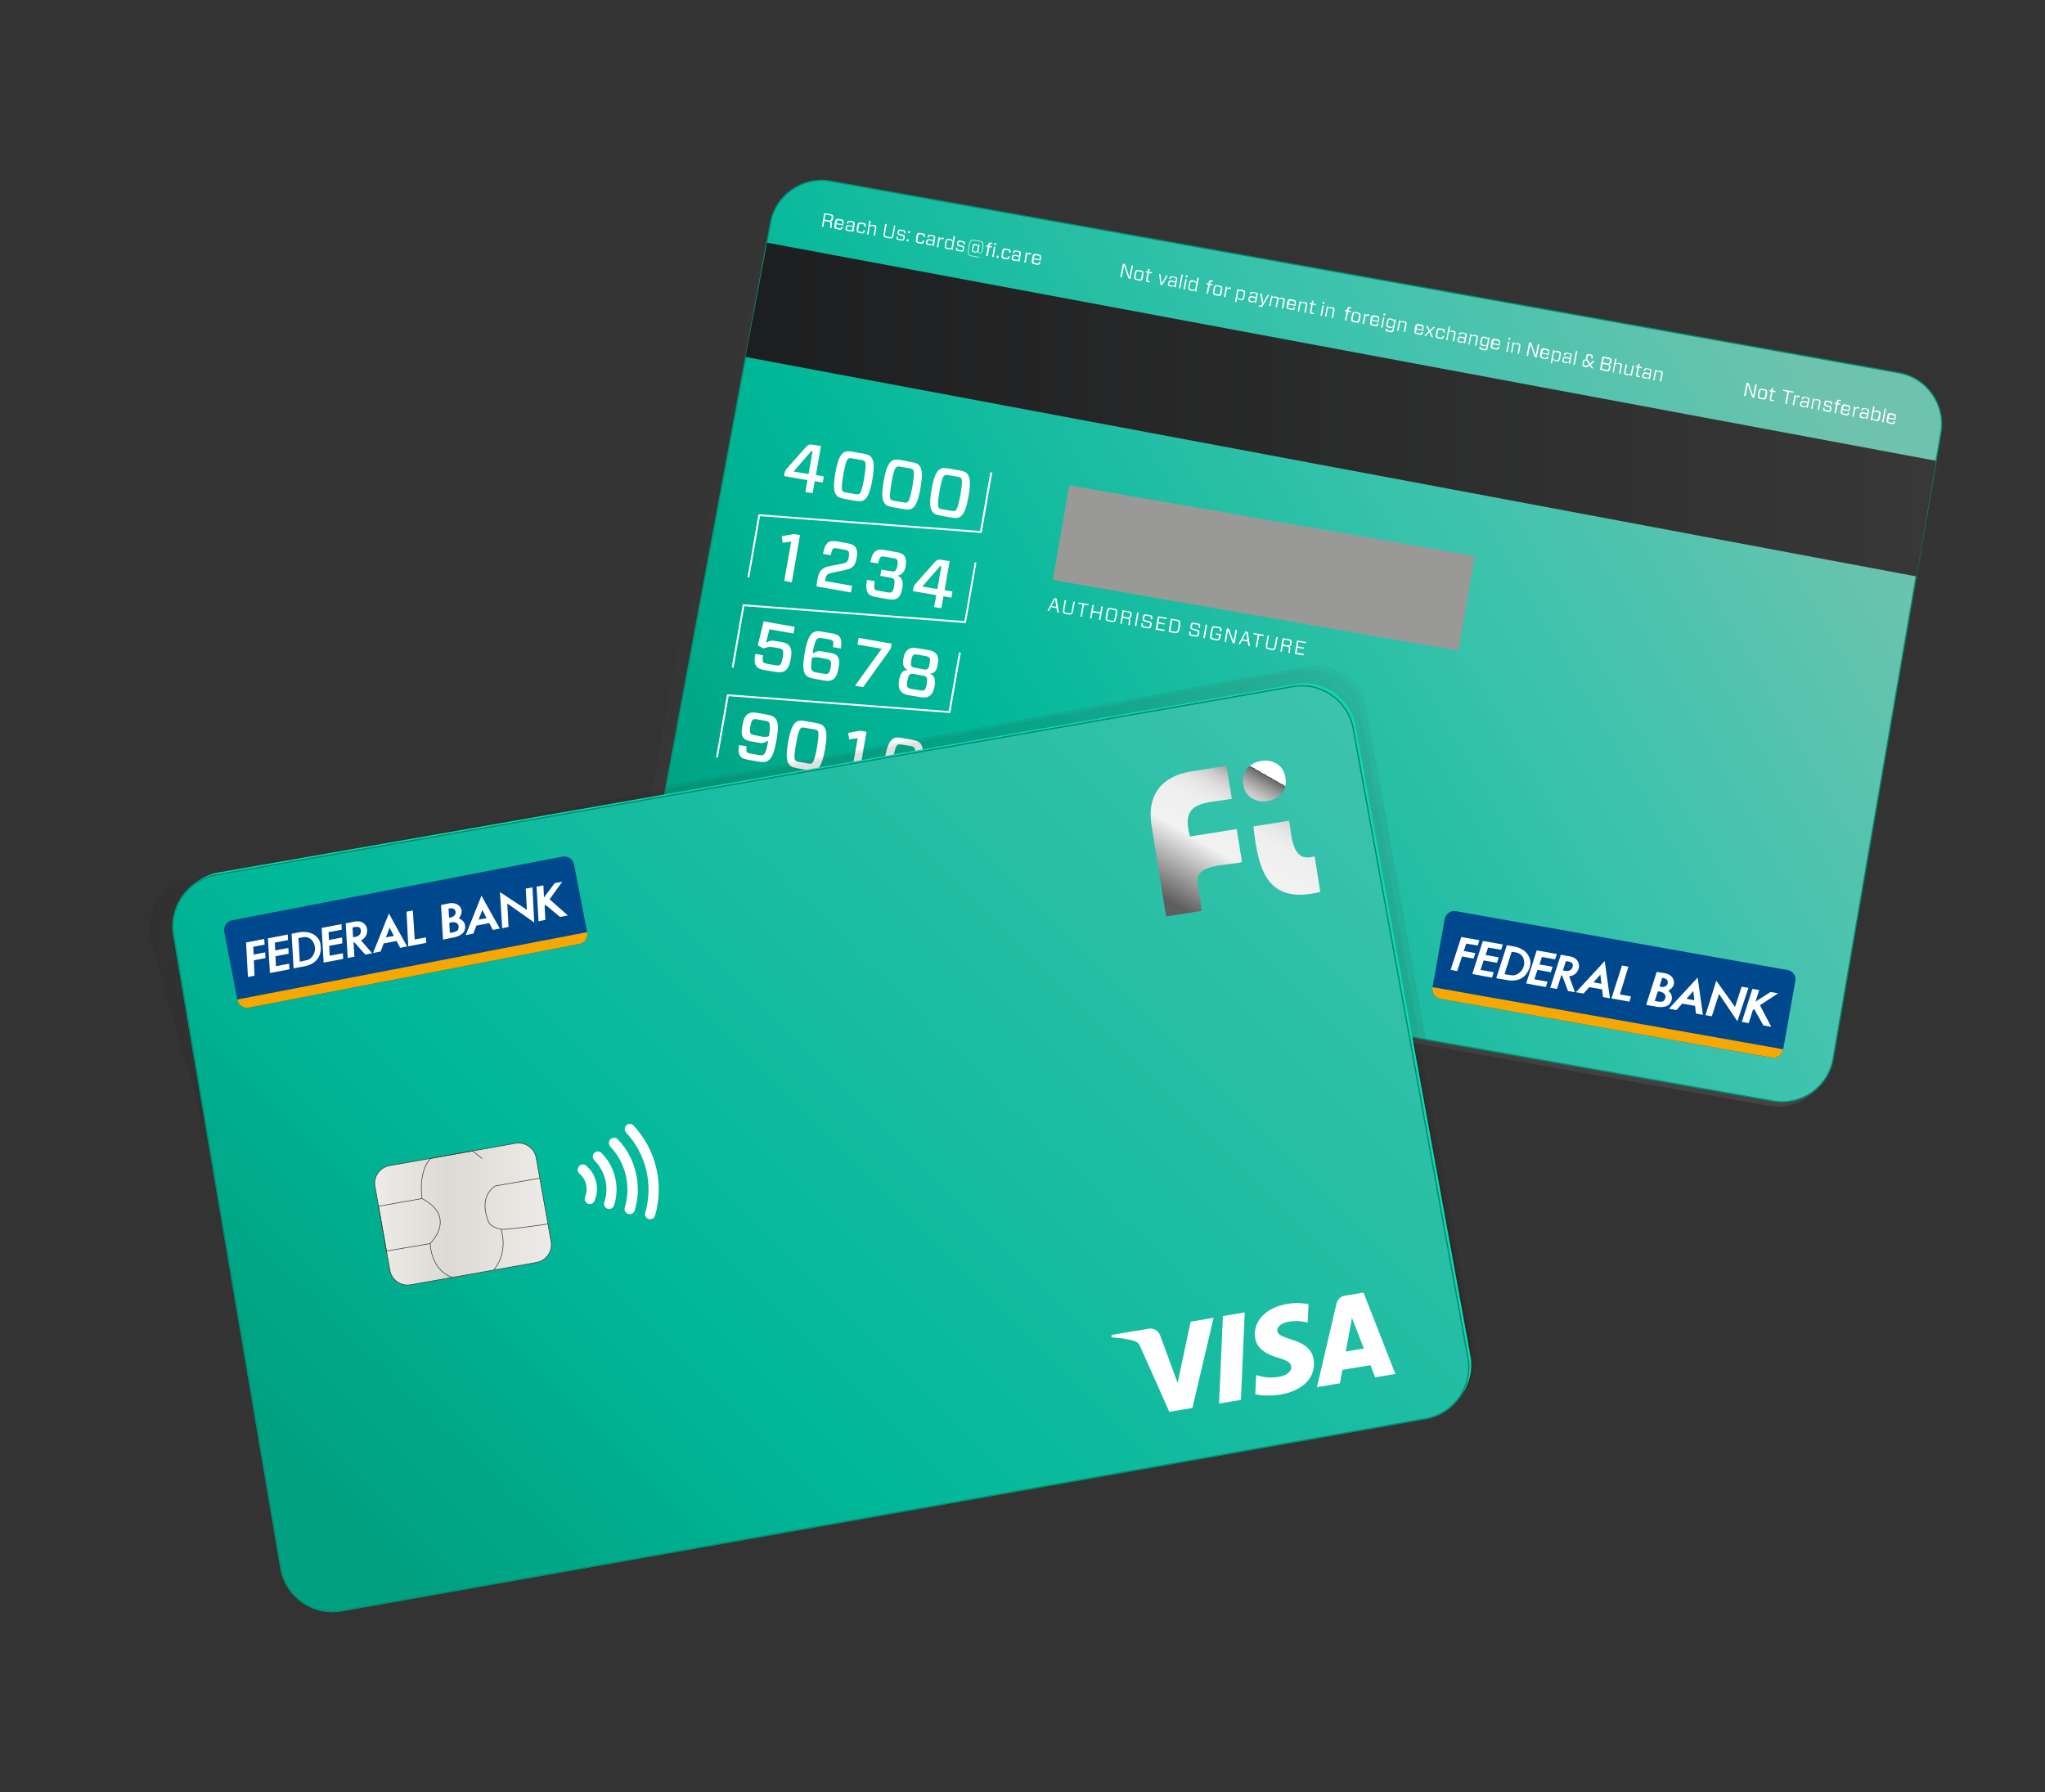 <svg xmlns="http://www.w3.org/2000/svg" xmlns:xlink="http://www.w3.org/1999/xlink" xml:space="preserve" id="Layer_1" x="0" y="0" style="enable-background:new 0 0 1648 1444.6" version="1.1" viewBox="0 0 1648 1444.6"><rect x="0" y="0" width="1648" height="1444.6" fill="#333333" stroke="none"/><style>.st7{fill:#00488e}.st8{fill:#f7a800}.st10,.st9{fill:#fff}.st10{fill-rule:evenodd;clip-rule:evenodd}.st13{enable-background:new}.st21{fill:none;stroke:#3d3d3d;stroke-width:.5;stroke-miterlimit:10}</style><linearGradient id="SVGID_1_" x1="89.581" x2="1215.591" y1="-62.155" y2="247.145" gradientTransform="matrix(1.02 -.003 -.003 1 -35.216 814.898)" gradientUnits="userSpaceOnUse"><stop offset="0" style="stop-color:#3b3b3b;stop-opacity:0"/><stop offset=".11" style="stop-color:#3b3b3b;stop-opacity:.23"/><stop offset=".31" style="stop-color:#3b3b3b;stop-opacity:.83"/><stop offset=".36" style="stop-color:#3b3b3b"/><stop offset=".71" style="stop-color:#000"/><stop offset="1" style="stop-color:#000"/></linearGradient><path d="m1155.3 1131-879.6 157.8c-23.1 4.4-45.6-10.6-50-33.4l-78.3-264.6c-8.3-28.2-29.6-94.5-40-127.2-17.3-54.5-56.7-120.4 45.6-137.2L1039.8 537c23.1-4.4 45.6 10.6 50 33.4l94.7 509.8c4.4 22.9-6.1 46.4-29.2 50.8z" style="opacity:.2;fill:url(#SVGID_1_);enable-background:new"/><g id="VERSION_2"><linearGradient id="SVGID_00000124157821555921565370000014391142861998143366_" x1="1313.796" x2="206.716" y1="-2105.56" y2="-1700.449" gradientTransform="rotate(20.099 -5962.627 -126.192)" gradientUnits="userSpaceOnUse"><stop offset="0" style="stop-color:#393939"/><stop offset=".84" style="stop-color:#393939"/><stop offset="1" style="stop-color:#fff;stop-opacity:0"/></linearGradient><path d="M1428.4 887.3 550.8 740.6c-23.2-3.8-39-25.9-35.2-49L606 191.7c3.8-23.2 8.9-50 48.7-47.7L1531 308.7c23.2 3.8 39 25.9 35.2 49l-88.9 494.4c-3.7 23.2-25.8 39-48.9 35.2z" style="opacity:.1;fill:url(#SVGID_00000124157821555921565370000014391142861998143366_);enable-background:new"/><g style="opacity:.5"><linearGradient id="SVGID_00000115514893161333038410000015502998882806110629_" x1="1483.318" x2="584.088" y1="-116.198" y2="-479.629" gradientTransform="translate(0 814)" gradientUnits="userSpaceOnUse"><stop offset=".02" style="stop-color:#545454"/><stop offset=".93" style="stop-color:#3a3a3a"/><stop offset="1" style="stop-color:#3a3a3a;stop-opacity:.24"/><stop offset="1" style="stop-color:#3a3a3a;stop-opacity:0"/></linearGradient><path d="m1426.2 891.3-874-154.9c-22.8-3.7-37.3-16.2-33.5-39l95.1-505.1c3.7-22.8 24.4-47.7 47.2-43.9L1527.4 300c22.8 3.7 38.4 25.5 34.7 48.2l-87.5 508.3c-3.9 22.9-25.6 38.5-48.4 34.8z" style="opacity:.4;fill:url(#SVGID_00000115514893161333038410000015502998882806110629_);enable-background:new"/><linearGradient id="SVGID_00000067207811716885040040000003427837288091813536_" x1="1486.16" x2="526.74" y1="-222.651" y2="-377.731" gradientTransform="translate(0 814)" gradientUnits="userSpaceOnUse"><stop offset="0" style="stop-color:#545454"/><stop offset=".74" style="stop-color:#3b3b3b"/><stop offset="1" style="stop-color:#3a3a3a;stop-opacity:0"/></linearGradient><path d="M517.5 688.2c-3.7 22.8 11.8 44.5 34.7 48.2l874 154.9c22.8 3.7 44.5-11.8 48.2-34.7l87.5-508.3c3.7-22.8-11.8-44.5-34.7-48.2l-413.4-74.2-453-77.5s-39.9-11.3-47.2 43.9-96.1 495.9-96.1 495.9z" style="fill:url(#SVGID_00000067207811716885040040000003427837288091813536_)"/></g><linearGradient id="SVGID_00000034769687466560487210000007945032425550080950_" x1="479.733" x2="1138.043" y1="-1498.125" y2="-2285.425" gradientTransform="rotate(20.099 -5962.627 -126.192)" gradientUnits="userSpaceOnUse"><stop offset=".02" style="stop-color:#00a081"/><stop offset=".3" style="stop-color:#00b899"/><stop offset=".71" style="stop-color:#3ec3ae"/><stop offset="1" style="stop-color:#6dc3ae"/></linearGradient><path d="M1429.4 887.5 561.5 733.7c-22.6-3.7-38.1-25.3-34.4-47.9l93.7-505.5c3.7-22.6 25.3-38.1 47.9-34.4l861.1 154.5c22.6 3.7 38.1 25.3 34.4 47.9l-86.9 504.8c-3.7 22.7-25.2 38.1-47.9 34.4z" style="fill:url(#SVGID_00000034769687466560487210000007945032425550080950_);stroke:#038e73;stroke-width:.99;stroke-miterlimit:10"/><defs><path id="SVGID_00000022532643866192309000000009018528063987769234_" d="m1154.4 795.8 9.8-55c.8-4.3 4.9-7.2 9.2-6.5l267 47.4c4.3.8 7.2 4.9 6.5 9.2l-9.8 55c-.8 4.3-4.9 7.2-9.2 6.5l-267-47.4c-4.4-.7-7.3-4.8-6.5-9.2z"/></defs><clipPath id="SVGID_00000162352049014761251430000018246061909579355809_"><use xlink:href="#SVGID_00000022532643866192309000000009018528063987769234_" style="overflow:visible"/></clipPath><g style="clip-path:url(#SVGID_00000162352049014761251430000018246061909579355809_)"><path d="M1153.7 799.7c-.4 2.2 1.1 4.2 3.2 4.6l274.8 48.8c2.2.4 4.2-1.1 4.6-3.2l11.1-62.8c.4-2.2-1.1-4.2-3.2-4.6l-274.8-48.8c-2.2-.4-4.2 1.1-4.6 3.2l-11.1 62.8z" class="st7"/><path d="m1153 803.7 282.7 50.1 1.4-8.1-282.7-50.1-1.4 8.1z" class="st8"/><path d="m1403.5 795.3-5.3 16.3-15.1-21.2-8.7 27.8 5.1.9 5.8-18 14.8 22 8.9-26.9-5.5-.9zM1209.7 765.5l1.4-4.3-16.1-2.8-8.5 26.6s15.8 3.1 15.9 2.8 1.3-4.2 1.3-4.2l-10.6-1.9 2.5-7.6 10.7 1.9 1.5-4.4-10.6-1.9 2-6 10.5 1.8zM1181.6 760.5l9.3 1.6 1.3-4.3-14.6-2.6-8.6 26.5 5.3 1 3.9-11.8 9.3 1.7 1.4-4.4-9.3-1.7 2-6zM1254.6 768.9l-1.4 4.3-10.6-1.9-2 6 10.6 1.9-1.5 4.4-10.7-1.9-2.5 7.6 10.6 1.9s-1.2 3.9-1.3 4.2-15.9-2.8-15.9-2.8l8.5-26.6 16.2 2.9z" class="st9"/><path d="m1221.5 763.1-7.2-1.3-8.5 26.6 5.3.9h.3c.9.2 6.9 1.8 11.3.5 0 0 8.6-1.4 10.6-12.7 0 0 1.4-10.4-11.8-14zm-2.8 23s-5.2-.6-6.1-1v.1h-.2l5.8-18.1 3.9.6s5.6 1 6.2 7.4v.1c.5 6.5-5.2 11.2-9.6 10.9zM1265.6 770.9c8.2 1.9 6.8 9 6.8 9-1.8 7-7.9 6.9-7.9 6.9l4.7 12.9-5.6-1-4.7-12.4-.7-.2-3.5 11-5.4-1 8.5-26.6 7.8 1.4zm-3.7 3.8-2.4 7.4 2.7.5c5.6.3 5.3-5 5.3-5-.2-2.8-5.6-2.9-5.6-2.9zM1270 799.7l6.1 1.1 4.6-5.2 10.4 1.8.7 6.2 5.6 1-4.2-30-23.2 25.1zm14.2-8 5.5-6.2.8 7.4-6.3-1.2z" class="st10"/><path d="m1307.1 778.2 5.2.9-6.9 22.4 9 1.6-1.3 4.2-14.5-2.6 8.5-26.5z" class="st9"/><path d="m1344.9 813 6.1 1.1 4.6-5.2 10.4 1.8.7 6.2 5.6 1-4.2-30-23.2 25.1zm14.2-8 5.5-6.2.8 7.4-6.3-1.2zM1349 791.7c.4 4.3-4.5 6.7-4.5 6.7 6.2 6.1.4 11.3.4 11.3-3 3-10.1 1.7-10.1 1.7-1.1-.2-2-.5-2.7-.6v.1l-5.5-1 8.5-26.6 7.1 1.2c7.2 1.8 6.8 7.2 6.8 7.2zm-15.3 15c5.2 1.5 6.9.1 6.9.1 4.1-4.8-.9-6.9-.9-6.9-.6-.5-2.8-.8-3.7-.9l-2.5 7.7h.2zm5.9-18.6-.2.4-2.1 6.6 2.9.4c5.2-.9 3.6-5.1 3.6-5.1-.9-2-4.2-2.3-4.2-2.3z" class="st10"/><path d="m1426.8 799.5 6.1 1.1-14.6 9.6 9.1 17.4-6.3-1.1-7.5-13.2-1 .7-3.4 10.6-5.5-1 8.5-26.6 5.5 1-3 9.3 12.1-7.8z" class="st9"/></g><linearGradient id="SVGID_00000099636663323887148310000012555277141836132024_" x1="600.8" x2="1560.2" y1="-483.9" y2="-483.9" gradientTransform="translate(0 814)" gradientUnits="userSpaceOnUse"><stop offset="0" style="stop-color:#1d1e1f"/><stop offset="1" style="stop-color:#383838"/></linearGradient><path d="M1544.5 464.6 600.8 287.7l17.4-92.1 942 175.8z" style="fill:url(#SVGID_00000099636663323887148310000012555277141836132024_)"/><path d="m649 396.6 1.7-9.6-18.8-3.3.3-2c.3-1.7.9-2.9 2.1-4.3l14.9-16.8c1.9-2.1 3.1-2.6 5.2-2.3l7.2 1.2-4.1 23.4 6.4 1.1-.9 4.9-6.4-1.1-1.7 9.6-5.9-.8m4.9-33.1L639.5 380l12.1 2.1 3.2-18.4-.9-.2zM632 468.2l5.6-31.8-6.8 1.1-.9-5.3 9.8-1.8 5 .9-6.6 38-6.1-1.1M752.8 489.3l1.7-9.6-18.8-3.3.3-2c.3-1.7.9-2.9 2.1-4.2l14.9-16.8c1.9-2.1 3.1-2.6 5.2-2.3l7.1 1.2-4.1 23.4 6.4 1.1-.9 4.9-6.4-1.1-1.7 9.6-5.8-.9m4.9-33.1-14.4 16.5 12.1 2.1 3.2-18.4-.9-.2zM691.9 514.1l26.6 4.7-.6 3.9-22.3 31.1-6.6-1.1 21.5-29.8-19.5-3.4.9-5.4M685.6 626.7l5.6-31.8-6.8 1-.9-5.2 9.8-1.8 5 .9-6.6 38-6.1-1.1" class="st9"/><path d="m603.8 465.5-1.4-.2 8.8-50.8h.7L789.8 428l8.3-47.4 1.5.3-8.5 48.7-.7-.1L612.5 416l-8.7 49.5M578.5 610.6l-1.4-.2 8.8-50.9.7.1 177.9 13.5 8.3-47.4 1.5.3-8.5 48.7-.7-.1-177.9-13.5-8.7 49.5M591.2 538.1l-1.5-.3 8.9-50.8.7.1 177.9 13.5 8.3-47.4 1.4.2-8.5 48.7h-.6l-178-13.5-8.6 49.5M730.1 707.2l12.2 2.2-.3 1.3-10.7 14.9-2.1-.4 10.5-14.4-9.9-1.8.3-1.8M700.1 711.6l.3-1.7 3.7.6c1 .2 1.5.1 1.8-.2.3-.2.8-.9 1.1-2.4s0-2.3-.2-2.6c-.3-.4-.7-.6-1.6-.7l-3.6-.6c-1.1-.2-1.5-.1-1.8.1-.5.3-.8 1.2-1.2 2.9l-2-.3c.4-2.1.9-3.4 2-4.1.7-.4 1.5-.6 3-.3l4.4.8c1.4.2 2.2.6 2.7 1.3.7.9.8 2.2.5 3.9-.4 2.4-1.6 3.4-3 3.5 1.5.6 2.2 1.9 1.7 4.6-.4 2.2-1 3.3-1.9 4-.7.5-1.6.5-3 .3l-4.7-.8c-1.5-.3-2.3-.7-2.8-1.3-.7-1-.8-2.4-.4-4.9l2 .4c-.3 2.1-.2 3 .1 3.5.2.3.6.5 1.7.7l3.8.7c.9.2 1.4.2 1.8-.2.4-.2.8-.9 1.2-2.7.3-1.7.1-2.5-.1-2.9-.3-.4-.8-.6-1.7-.8l-3.8-.8M722.6 706c1.5.2 2.3.7 2.8 1.5.7.9.8 2.1.5 3.8-.4 2.5-1.5 3.4-3 3.5 1.5.6 2.2 1.9 1.8 4.6-.4 2.1-.9 3.1-1.9 3.8-.8.5-1.8.7-3.3.4l-4.4-.8c-1.5-.3-2.4-.7-3-1.5-.7-.9-.8-2.1-.5-4.2.5-2.7 1.6-3.7 3.2-3.8-1.4-.6-2-1.8-1.6-4.3.3-1.8.8-2.8 1.8-3.4.8-.5 1.7-.7 3.2-.4l4.4.8m-3.1 15.8c1 .2 1.5.1 2-.2s.8-.9 1.1-2.6c.3-1.6.2-2.4-.2-2.9s-.9-.7-1.8-.9l-3.6-.6c-1-.2-1.5-.1-2 .2-.5.4-.9 1.1-1.2 2.7-.3 1.7-.1 2.4.2 2.8.3.5.8.7 1.8.9l3.7.6zm1.4-8.3c.9.2 1.5.1 1.9-.2s.8-.8 1.1-2.3c.2-1.4.1-2.1-.2-2.5s-.8-.7-1.6-.8l-3.8-.7c-.9-.2-1.3-.1-1.8.2-.4.3-.8.9-1 2.3-.3 1.5-.1 2.2.2 2.6.3.4.8.7 1.7.9l3.5.5z" class="st9"/><path d="M695 365.5c4.1.7 5.8 1.3 7.2 3.2 1.8 2.3 2.8 6.3.8 17.8s-4.3 15-6.7 16.5c-1.9 1.2-3.7 1.2-7.9.5l-7.2-1.3c-4.1-.7-5.8-1.3-7.2-3.2-1.8-2.2-2.8-6.3-.8-17.8s4.3-14.9 6.7-16.5c1.9-1.2 3.7-1.2 7.8-.5l7.3 1.3m-8 4c-2.1-.4-2.8-.2-3.4.2-.8.5-2.1 2.2-4 12.7-1.8 10.5-1.2 12.5-.6 13.3.5.6 1 1 3.1 1.3l7 1.2c2.1.4 2.8.2 3.4-.2.8-.5 2.1-2.3 3.9-12.7 1.8-10.5 1.2-12.5.6-13.3-.5-.6-1-1-3.1-1.3l-6.9-1.2zM733.8 372.3c4.1.7 5.8 1.3 7.2 3.1 1.8 2.3 2.8 6.3.8 17.8s-4.3 15-6.7 16.5c-1.9 1.2-3.7 1.2-7.8.5l-7.2-1.3c-4.1-.7-5.8-1.3-7.2-3.2-1.8-2.2-2.8-6.3-.8-17.8s4.3-14.9 6.7-16.5c1.9-1.2 3.7-1.2 7.8-.5l7.2 1.4m-8 3.9c-2.1-.4-2.8-.2-3.4.2-.8.5-2.1 2.2-4 12.7-1.8 10.5-1.2 12.5-.6 13.3.5.6 1 1 3.1 1.3l7 1.2c2.1.4 2.8.2 3.4-.2.8-.5 2.1-2.2 4-12.7 1.8-10.5 1.2-12.5.6-13.3-.5-.6-1-1-3.1-1.3l-7-1.2zM772.5 379c4.1.7 5.8 1.3 7.2 3.2 1.8 2.3 2.8 6.3.8 17.8s-4.3 14.9-6.7 16.5c-2 1.2-3.7 1.2-7.9.5l-7.2-1.3c-4.1-.7-5.8-1.3-7.2-3.2-1.8-2.2-2.8-6.3-.8-17.8s4.3-14.9 6.7-16.5c2-1.2 3.7-1.2 7.8-.5l7.3 1.3m-8 4c-2.1-.4-2.8-.2-3.4.2-.8.5-2.1 2.2-4 12.7-1.8 10.5-1.2 12.5-.6 13.3.5.6 1 1 3.1 1.3l7 1.2c2.1.4 2.8.2 3.4-.2.8-.5 2.1-2.3 4-12.7 1.8-10.5 1.2-12.5.6-13.3-.5-.6-1-1-3.1-1.3l-7-1.2zM658.5 468.5c1.1-6.3 2.1-8.3 4.5-10 1.6-1.2 3.1-1.7 6.4-2.4l10.1-2c2-.4 2.7-1 3.2-1.6.6-.8 1-1.6 1.4-4.1.3-1.9.1-3.3-.3-4-.5-.7-1.3-1-3.4-1.4l-5.7-1c-2.1-.4-2.8-.1-3.4.3-.5.4-1.1 1.7-1.9 5.2l-6.2-1.1c1.2-5.8 2.4-7.9 4.3-9.3 1.5-1.1 3.7-1.3 7.3-.7l8.3 1.5c3.3.6 5.2 1.5 6.2 2.9 1.6 2.3 1.7 5.5 1.1 8.6-.7 4-1.6 5.8-3.2 7.4-1.5 1.4-3.5 2-6.8 2.8l-10.2 2.1c-1 .2-2.4.6-3.2 1.2-1 .8-1.5 1.6-2.1 4.9l-.1.5 21.9 3.8-.9 5.4-27.8-4.9.5-4.1M709.4 464.1l.9-5 7.7 1.3c1.8.3 2.6.2 3.3-.2.6-.4 1.4-1.8 1.9-4.4s.1-4.2-.3-4.7c-.4-.6-1.1-.9-3-1.2l-7-1.2c-1.8-.3-2.6-.2-3.2.2-.6.4-1.3 2.1-2.1 5.3l-6.2-1.1c.8-4.5 2.2-7.5 4.5-9.1 1.5-1 3.7-1.3 6.9-.7l9.7 1.7c3.3.6 5.1 1.4 6.2 2.9 1.6 2.3 1.7 5.5 1.1 8.6-.9 5-3.7 7.2-6.5 7.4v.1c3 1.1 4.9 3.9 3.9 9.6-.7 4.1-1.8 7.1-4.2 8.7-1.5 1-3.5 1.2-6.8.7l-10.3-1.8c-3.3-.6-5.3-1.5-6.3-3-1.6-2.3-1.8-5.5-.9-10.9l6.2 1.1c-.6 4.3-.5 5.9-.1 6.5.5.6 1.2.9 3 1.2l7.5 1.3c1.9.3 2.7.2 3.3-.2.6-.4 1.5-1.9 2-5s.2-4.9-.2-5.4c-.5-.6-1.1-.9-3-1.2l-8-1.5M610.7 520.1l4.7-19.3 25 4.4-.9 5.4-19.4-3.4-2.7 10.5.5.1c3-1.8 4.4-1.7 8.2-1l3.4.6c3.6.6 5.5 1.6 6.7 3.3 1.6 2.2 2 5 1 10.4-.9 5.3-2.3 7.9-4.5 9.5-1.7 1.2-3.9 1.6-7.5 1l-8.9-1.5c-3.2-.5-5.7-1.5-6.7-3.1-1.5-2.1-1.9-4.3-.9-10l6.2 1.1c-.5 3.7-.2 5.1.2 5.6.4.6 1.3 1 3 1.3l7.1 1.2c1.7.3 2.7.1 3.3-.3.8-.5 1.6-2 2.3-6s.4-5.5-.2-6.2c-.4-.5-1.2-1-3-1.3l-4.2-.7c-2.8-.5-4.7-.4-8.2.9l-4.5-2.5M654.8 526.7c3.6-2 4.8-2.2 7.1-1.8l6.4 1.1c3.6.6 5.5 1.4 6.7 3.1 1.5 2.1 1.6 4.8.7 9.6s-2.1 7.3-4.2 8.8c-1.7 1.2-3.8 1.6-7.2 1l-7.9-1.4c-4.1-.7-5.8-1.5-7.2-3.3-1.8-2.3-2.7-6.1-.7-17.6 1.9-11 4.2-14.7 6.8-16.4 2.1-1.3 4-1.3 8.3-.5l7.1 1.2c3.2.6 5 1.4 6 2.9 1.3 2 1.7 4.2.9 9.3l-6.3-1.1c.4-3.1.3-4.2-.1-4.9-.5-.7-1.2-1-2.8-1.3l-5.6-1c-2.4-.4-3.1-.2-3.8.2-1.2.6-2.5 2.5-4.2 12.1m4.4 3.1c-1.5-.3-3-.1-4.9.4-1.1 7.6-.5 9.5.1 10.2.5.7.9 1.1 3.2 1.5l6.3 1.1c1.9.3 2.8.3 3.6-.3.9-.6 1.4-2.1 1.9-4.8s.5-4.4-.2-5.3c-.6-.8-1.4-1.2-3.3-1.5l-6.7-1.3zM748.5 524c3.2.6 5 1.6 6.1 3.2 1.5 2 1.8 4.6 1.1 8.5-.9 5.4-3.2 7.3-6.4 7.2v.1c3.3 1.1 4.9 4 3.9 9.7-.7 4.2-2 6.8-4.2 8.2-1.7 1.2-3.8 1.6-7.3 1l-9.4-1.6c-3.5-.6-5.3-1.7-6.5-3.3-1.5-2.1-1.9-4.9-1.2-9.2 1-5.7 3.4-7.9 7-7.8v-.1c-3-1-4.5-3.6-3.6-9 .7-3.8 1.9-6.2 4-7.6 1.5-1.1 3.6-1.5 6.8-.9l9.7 1.6m-7.2 32.4c1.9.3 2.8.3 3.6-.3.9-.6 1.4-2 1.9-4.7.5-3.1.5-4.5-.1-5.4-.6-.8-1.4-1.2-3.3-1.5l-6.6-1.2c-1.9-.3-2.8-.3-3.6.3-.9.6-1.4 2-2 5.1-.5 2.7-.5 4.2.2 5.1.6.8 1.4 1.2 3.3 1.5l6.6 1.1zm3-16.9c1.7.3 2.5.2 3.2-.3.8-.5 1.2-1.7 1.7-4.5.4-2.4.4-3.7-.2-4.5-.5-.7-1.2-1.1-2.9-1.4l-6.8-1.2c-1.7-.3-2.5-.2-3.2.3-.8.5-1.3 1.8-1.7 4.2-.5 2.7-.4 4 .1 4.8.5.7 1.2 1 2.9 1.3l6.9 1.3zM619.1 597c-3.6 1.9-4.8 2.1-7 1.7l-6.5-1.1c-3.5-.6-5.4-1.4-6.6-3-1.5-2.1-1.6-5.1-.7-10s2.2-7.7 4.3-9.1c1.7-1.2 3.8-1.6 7.3-1l7.9 1.4c4.1.7 5.8 1.5 7.2 3.3 1.8 2.3 2.7 6.1.7 17.6-1.9 11-4.2 14.7-6.8 16.3-2.1 1.3-4 1.3-8.3.6l-8-1.4c-3.2-.6-5-1.4-6-2.9-1.4-1.9-1.8-4-1-8.9l6 1c-.3 2.8-.2 3.9.2 4.5.5.6 1.2 1 2.8 1.3l6.8 1.2c2.4.4 3.1.2 3.8-.2 1-.7 2.2-1.8 3.9-11.3m-4.3-3.2c1.5.3 3 .1 4.9-.4 1.2-7.7.7-10.2.1-11-.5-.6-.9-1.1-3.2-1.5l-6.3-1.1c-1.9-.3-2.8-.3-3.6.3-.9.6-1.5 2.4-2 5.2s-.6 4.8.1 5.7c.6.8 1.4 1.2 3.3 1.5l6.7 1.3zM656.9 582.6c4.1.7 5.8 1.4 7.2 3.2 1.8 2.3 2.8 6.3.8 17.8s-4.3 14.9-6.7 16.5c-2 1.2-3.7 1.2-7.9.5l-7.2-1.3c-4.1-.7-5.8-1.3-7.2-3.2-1.8-2.3-2.8-6.3-.8-17.8s4.3-14.9 6.7-16.5c1.9-1.2 3.7-1.3 7.8-.5l7.3 1.3m-8 4c-2.1-.4-2.8-.2-3.4.2-.8.5-2.1 2.2-4 12.7s-1.2 12.5-.6 13.3c.5.6 1 .9 3.1 1.3l7 1.2c2.1.4 2.8.2 3.4-.2.8-.5 2.1-2.3 4-12.7 1.8-10.5 1.2-12.5.6-13.3-.5-.6-1-1-3.1-1.3l-7-1.2zM734.7 596.2c4.1.7 5.8 1.4 7.2 3.2 1.8 2.3 2.8 6.3.8 17.8s-4.3 14.9-6.7 16.5c-2 1.2-3.7 1.2-7.9.5l-7.2-1.3c-4.1-.7-5.8-1.3-7.2-3.2-1.8-2.3-2.8-6.3-.8-17.8s4.3-14.9 6.7-16.5c1.9-1.2 3.7-1.3 7.8-.5l7.3 1.3m-8 3.9c-2.1-.4-2.8-.2-3.4.2-.8.5-2.1 2.2-3.9 12.7s-1.2 12.5-.6 13.3c.5.6 1 .9 3.1 1.3l7 1.2c2.1.4 2.8.2 3.4-.2.8-.5 2.1-2.3 3.9-12.7s1.2-12.5.6-13.3c-.5-.6-1-1-3.1-1.3l-7-1.2zM682.8 656.3c1.8.3 2.5.7 3.1 1.4.8 1 1.2 2.7.2 8.2s-1.9 7-3 7.7c-.8.5-1.6.6-3.4.3l-3.7-.6c-1.8-.3-2.5-.6-3.1-1.4-.8-1-1.1-2.7-.2-8.2s1.8-7 3-7.7c.8-.5 1.6-.6 3.4-.3l3.7.6m-3.9 1.1c-1.2-.2-1.6-.1-2 .2-.6.4-1.2 1.3-2.1 6.4s-.6 6.2-.2 6.8c.3.3.6.6 1.8.8l3.6.6c1.2.2 1.6.1 2-.1.6-.4 1.2-1.3 2.1-6.5.9-5.2.6-6.2.2-6.8-.3-.4-.6-.6-1.8-.8l-3.6-.6zM699.7 659.3c1.8.3 2.5.7 3.1 1.4.8 1 1.2 2.7.2 8.2s-1.9 7-3 7.7c-.8.5-1.6.6-3.4.3l-3.7-.7c-1.8-.3-2.5-.6-3.1-1.4-.8-1-1.2-2.7-.2-8.2s1.8-7 3-7.7c.8-.5 1.6-.6 3.4-.3l3.7.7m-3.9 1.1c-1.2-.2-1.6-.1-2 .2-.6.4-1.2 1.3-2.1 6.4s-.6 6.2-.2 6.8c.3.3.6.6 1.8.8l3.6.6c1.2.2 1.6.1 2-.1.6-.4 1.2-1.3 2.1-6.5s.6-6.2.2-6.8c-.3-.4-.6-.6-1.8-.8l-3.6-.6zM727.7 664.2c1.8.3 2.5.7 3.1 1.4.8 1 1.2 2.7.2 8.2s-1.9 7-3 7.7c-.8.5-1.6.6-3.4.3l-3.7-.6c-1.8-.3-2.5-.6-3.1-1.4-.8-1-1.2-2.7-.2-8.2s1.9-7 3-7.7c.8-.5 1.6-.6 3.4-.3l3.7.6m-3.9 1.1c-1.2-.2-1.6-.1-2 .2-.6.4-1.2 1.3-2.1 6.4-.9 5.2-.6 6.2-.2 6.8.3.3.6.6 1.8.8l3.6.6c1.2.2 1.6.1 2-.1.6-.4 1.2-1.3 2.1-6.5s.6-6.2.2-6.8c-.3-.4-.6-.6-1.8-.8l-3.6-.6zM744.6 667.1c1.8.3 2.5.7 3.1 1.4.8 1 1.2 2.7.2 8.2s-1.9 7-3 7.7c-.8.5-1.6.6-3.4.3l-3.7-.7c-1.8-.3-2.5-.6-3.1-1.4-.8-1-1.1-2.7-.2-8.2s1.9-7 3-7.7c.8-.5 1.6-.6 3.4-.3l3.7.7m-3.9 1.1c-1.2-.2-1.6-.1-2 .2-.6.4-1.2 1.3-2.1 6.4s-.6 6.2-.2 6.8c.3.3.6.6 1.8.8l3.6.6c1.2.2 1.6.1 2-.1.6-.4 1.2-1.3 2.1-6.5.9-5.2.6-6.2.2-6.8-.3-.4-.6-.6-1.8-.8l-3.6-.6zM701.8 681.9l14.1-20.1 1.8.4-14 20-1.9-.3M577.7 646.6l-7.1-1.2 1.9-10.8 7.2 1.2-.2 1-5.9-1-.6 3.6 5.1.9-.2 1-5.1-.9-.7 4 5.9 1-.3 1.2zM584.2 643.1l-3.9 4-1.3-.2 4.7-4.8-2.7-5.9 1.4.2 2.2 4.8h.1l3.7-3.8 1.3.2-4.5 4.6 2.8 6.1-1.3-.2-2.5-5zM597.2 645.2c-.4.3-.9.3-1.7.1l-3.9-.7-.7 4.3-1.2-.2 1.9-10.8 5.1.9c.8.1 1.3.3 1.6.7.4.5.6 1.2.3 3s-.9 2.4-1.4 2.7zm-1.8-1c.6.1.9.1 1.1 0 .2-.2.5-.5.8-1.9s.1-1.8-.1-2c-.2-.2-.4-.3-1-.4l-3.6-.6-.8 4.4 3.6.5zM599.8 648.8l-.3 1.6-1.5-.3.3-1.6 1.5.3zM574.6 650.9c1.2.2 1.7.5 2.2 1.1.5.7.7 2 .2 4.9s-1.1 4-1.9 4.5c-.6.4-1.2.5-2.4.3l-4.9-.8 1.9-10.8 4.9.8zm1.2 1.6c-.3-.4-.6-.5-1.3-.6l-3.6-.6-1.5 8.7 3.6.6c.7.1 1.1.1 1.4-.1.5-.3 1-1.1 1.4-3.8.5-2.8.3-3.7 0-4.2zM584.9 660.3l-4.5-.8-1.6 3.1-1.2-.2 5.3-9.8c.2-.3.2-.4.7-.3l1 .2c.4.1.5.2.5.5l1.7 11-1.3-.2-.6-3.5zm-4-1.7 3.8.7-.8-5.7-.3-.1-2.7 5.1zM593.1 655.2l-1.7 9.7-1.2-.2 1.7-9.7-3.5-.6.2-1 8.2 1.4-.2 1-3.5-.6zM603.8 667l-7.1-1.2 1.9-10.8 7.1 1.2-.2 1-5.9-1-.6 3.6 5.1.9-.2 1-5.1-.9-.7 4 5.9 1-.2 1.2zM570.8 686.1c-.4.2-.8.3-1.7.2l-3.7-.6c-.8-.1-1.2-.3-1.5-.7-.3-.5-.4-1-.1-2.9l1.2.2c-.2 1.5-.2 1.8 0 2 .1.2.3.3.8.4l3.3.6c.5.1.7.1.9-.1.2-.2.4-.6.6-1.6s.2-1.3 0-1.5c-.1-.2-.3-.3-.9-.4l-3.3-.9c-.8-.2-1.2-.5-1.5-.8-.3-.5-.3-1-.1-2.3s.5-2 1.1-2.3c.3-.3.8-.3 1.6-.2l3.3.6c.8.1 1.2.3 1.5.7.4.5.4 1 .1 2.8l-1.2-.2c.2-1.4.2-1.7.1-1.9-.1-.2-.3-.3-.8-.4l-3-.5c-.5-.1-.7-.1-.9.1-.2.2-.4.6-.6 1.6-.2 1-.2 1.2 0 1.5.1.2.3.3.9.4l3.3.9c.8.2 1.2.5 1.5.8.3.5.4 1 .1 2.4s-.5 1.7-1 2.1zM581 688.3l-7.1-1.2 1.9-10.8 7.2 1.2-.2 1-5.9-1-.6 3.6 5.1.9-.2 1-5.1-.9-.7 4 5.9 1-.3 1.2zM590.4 689.5c-.4.2-.8.3-1.8.1l-3.2-.6c-1-.2-1.3-.4-1.6-.7-.5-.6-.7-1.5 0-5.1.6-3.6 1.1-4.4 1.8-4.8.4-.2.8-.3 1.8-.1l3.2.6c1 .2 1.3.4 1.6.7.4.6.6 1.2.3 3.1l-1.2-.2c.2-1.5.1-1.9-.1-2.2-.1-.2-.3-.3-.9-.4l-2.9-.5c-.7-.1-.8 0-1 .1-.3.2-.6.7-1.2 4s-.4 3.9-.2 4.2c.1.2.3.3.9.4l2.9.5c.6.1.8 0 1-.1.2-.2.5-.5.8-2.2l1.2.2c-.5 2.2-.8 2.7-1.4 3zM602.5 687.6c-.5 2.6-.8 3.2-1.4 3.7-.5.3-1.1.4-2.3.2l-2.2-.4c-1.2-.2-1.8-.5-2.1-.9-.4-.6-.6-1.3-.1-4l1.1-6.4 1.2.2-1.2 6.6c-.4 2.1-.3 2.6 0 2.9.2.2.4.4 1.5.5l1.9.3c1 .2 1.3.1 1.5 0 .3-.2.6-.6.9-2.7l1.2-6.6 1.2.2-1.2 6.4zM611.5 689.2c-.2-.3-.5-.4-1.2-.5l-3.6-.6-.8 4.7-1.2-.2 1.9-10.8 5.4 1c.8.1 1.2.3 1.5.7.3.5.5 1.1.2 2.7-.3 1.9-.9 2.3-2.1 2.3 1 .4 1.3.8 1.1 2.5-.2 1.3-.3 2.2-.3 2.9l-1.2-.2c0-.7.1-1.8.3-2.9.2-1.1.1-1.4 0-1.6zm-.7-1.5c.5.1.8 0 1-.1.2-.2.5-.5.7-1.7s0-1.6-.1-1.8-.4-.3-.9-.4l-3.9-.7-.7 4 3.9.7zM615.2 694.3l1.9-10.8 1.2.2-1.9 10.8-1.2-.2zM624.7 686l-1.7 9.7-1.2-.2 1.7-9.7-3.5-.6.2-1 8.2 1.4-.2 1-3.5-.6zM632.7 693l-.7 4.3-1.2-.2.7-4.3-2.6-7.2 1.3.2 2.1 5.8h.1l3.9-4.7 1.3.2-4.9 5.9zM568.2 701.5c-.4.2-.8.3-1.8.1l-3.2-.6c-1-.2-1.3-.4-1.6-.7-.5-.6-.7-1.5 0-5.1s1.1-4.4 1.8-4.8c.4-.2.8-.3 1.8-.1l3.2.6c1 .2 1.3.4 1.6.7.4.6.6 1.2.3 3.1l-1.2-.2c.2-1.5.1-1.9-.1-2.2-.1-.2-.3-.3-.9-.4l-2.9-.5c-.7-.1-.8 0-1 .1-.3.2-.6.7-1.2 4s-.4 3.9-.2 4.2c.1.2.3.3.9.4l2.9.5c.6.1.8 0 1-.1.2-.2.5-.5.8-2.2l1.2.2c-.5 2.1-.8 2.6-1.4 3zM578.8 692.7c1 .2 1.3.4 1.6.7.5.6.7 1.5 0 5.1s-1.1 4.4-1.8 4.8c-.4.2-.8.3-1.8.1l-3.3-.6c-1-.2-1.3-.4-1.6-.7-.5-.6-.7-1.5 0-5.1s1.1-4.4 1.8-4.8c.4-.2.8-.3 1.8-.1l3.3.6zm-5.8 8.8c.1.2.3.3.9.4l3.1.5c.6.1.8 0 1-.1.3-.2.6-.7 1.2-4s.4-3.9.2-4.2c-.1-.2-.3-.3-.9-.4l-3.1-.5c-.7-.1-.8 0-1 .1-.3.2-.6.7-1.2 4s-.4 3.9-.2 4.2zM588.9 694.5c1.2.2 1.7.5 2.2 1.1.5.7.7 2 .2 4.9s-1.1 4-1.9 4.5c-.6.4-1.2.5-2.4.3l-4.8-.8 1.9-10.8 4.8.8zm1.1 1.6c-.3-.4-.6-.5-1.3-.6l-3.6-.6-1.5 8.7 3.6.6c.7.1 1.1.1 1.4-.1.5-.3 1-1.1 1.4-3.8s.3-3.7 0-4.2zM600 707.5l-7.1-1.2 1.9-10.8 7.1 1.2-.2 1-5.9-1-.6 3.6 5.1.9-.2 1-5.1-.9-.7 4 5.9 1-.2 1.2zM851.4 490.1l-4.5-.8-1.6 3.1-1.2-.2 5.3-9.8c.2-.3.2-.4.7-.3l1 .2c.4.1.5.2.5.5l1.7 11-1.3-.2-.6-3.5zm-4-1.7 3.8.7-.8-5.7-.3-.1-2.7 5.1zM865 491.4c-.5 2.6-.8 3.2-1.4 3.7-.5.3-1.1.4-2.3.2l-2.2-.4c-1.2-.2-1.8-.5-2.1-.9-.5-.6-.6-1.4-.1-4l1.1-6.4 1.2.2-1.2 6.6c-.4 2.1-.3 2.6 0 2.9.2.2.4.4 1.5.6l1.9.3c1 .2 1.3.1 1.5 0 .3-.2.6-.6.9-2.7l1.2-6.6 1.2.2-1.2 6.3zM873.6 487.4l-1.7 9.7-1.2-.2 1.7-9.7-3.5-.6.2-1 8.2 1.4-.2 1-3.5-.6zM886.8 499.7l-1.2-.2.9-5-6-1-.9 5-1.2-.2 1.9-10.8 1.2.2-.8 4.7 6 1 .8-4.7 1.2.2-1.9 10.8zM898.3 490.6c1 .2 1.3.4 1.6.7.5.6.7 1.5 0 5.1s-1.1 4.4-1.8 4.8c-.4.2-.8.3-1.8.1l-3.3-.6c-1-.2-1.3-.4-1.6-.7-.5-.6-.7-1.5 0-5.1.6-3.6 1.1-4.4 1.8-4.8.4-.2.8-.3 1.8-.1l3.3.6zm-5.8 8.8c.1.2.3.3.9.4l3.1.5c.6.1.8 0 1-.1.3-.2.6-.7 1.2-4s.4-3.9.2-4.2c-.1-.2-.3-.3-.9-.4l-3.1-.5c-.7-.1-.8 0-1 .1-.3.2-.6.7-1.2 4s-.4 3.9-.2 4.2zM909.6 499.2c-.2-.2-.5-.4-1.2-.5l-3.6-.6-.8 4.7-1.2-.2 1.9-10.8 5.4 1c.8.1 1.2.3 1.5.7.3.5.5 1.1.2 2.6-.3 1.9-.9 2.3-2.1 2.4 1 .4 1.3.8 1.1 2.5-.2 1.3-.3 2.2-.3 2.9l-1.2-.2c0-.7.1-1.8.3-2.9.2-1.1.2-1.4 0-1.6zm-.7-1.5c.6.1.8 0 1-.1s.5-.5.7-1.7 0-1.6-.1-1.9c-.1-.2-.4-.3-.9-.4l-3.9-.7-.7 4 3.9.8zM914.5 504.5l1.9-10.8 1.2.2-1.9 10.8-1.2-.2zM926.9 506.2c-.4.2-.8.4-1.7.2l-3.7-.6c-.8-.1-1.2-.3-1.5-.7-.3-.5-.4-.9-.1-2.9l1.2.2c-.2 1.5-.2 1.8 0 2 .1.2.3.3.8.4l3.3.6c.5.1.7.1.9-.1s.4-.6.6-1.6.2-1.3 0-1.5c-.1-.2-.3-.3-.9-.4l-3.3-.9c-.8-.2-1.2-.5-1.5-.8-.3-.5-.3-1-.1-2.4s.5-2 1.1-2.3c.3-.3.8-.4 1.6-.2l3.3.6c.8.1 1.2.3 1.5.7.4.5.4 1 .1 2.8l-1.2-.2c.2-1.4.2-1.7.1-1.9-.1-.2-.3-.3-.8-.4l-3-.5c-.5-.1-.7-.1-.9.1s-.4.6-.6 1.6-.2 1.2 0 1.5c.1.2.3.3.9.4l3.3.9c.8.2 1.2.5 1.5.8.3.5.4 1 .1 2.4s-.4 1.9-1 2.2zM938.3 508.7l-7.1-1.2 1.9-10.8 7.2 1.2-.2 1-5.9-1-.6 3.6 5.1.9-.2 1-5.1-.9-.7 4 5.9 1-.3 1.2zM948.5 499.4c1.2.2 1.7.5 2.2 1.1.5.8.7 2 .2 4.9s-1.1 4-1.9 4.5c-.6.4-1.2.5-2.4.3l-4.9-.9 1.9-10.8 4.9.9zm1.1 1.6c-.3-.4-.6-.5-1.3-.6l-3.6-.6-1.5 8.7 3.6.6c.7.1 1.1.1 1.4-.1.5-.3 1-1.1 1.4-3.8s.3-3.7 0-4.2zM965.4 512.9c-.4.2-.8.3-1.7.2l-3.7-.6c-.8-.1-1.2-.3-1.5-.7-.3-.5-.4-.9-.1-2.9l1.2.2c-.2 1.5-.2 1.8 0 2 .1.2.3.3.8.4l3.3.6c.5.1.7.1.9-.1.2-.2.4-.6.6-1.6s.2-1.3 0-1.5c-.1-.2-.3-.3-.9-.4l-3.3-.9c-.8-.2-1.2-.5-1.5-.8-.3-.5-.3-1-.1-2.4s.5-2 1.1-2.3c.3-.3.8-.4 1.6-.2l3.3.6c.8.1 1.2.3 1.5.7.4.5.4 1 .1 2.8l-1.2-.2c.2-1.4.2-1.7.1-1.9-.1-.2-.3-.3-.8-.4l-3-.5c-.5-.1-.7-.1-.9.1s-.4.6-.6 1.6-.2 1.2 0 1.5c.1.2.3.3.9.4l3.3.9c.8.2 1.2.5 1.5.8.3.5.4 1 .1 2.4-.3 1.4-.5 1.8-1 2.2zM969.7 514.2l1.9-10.8 1.2.2-1.9 10.8-1.2-.2zM982.4 505.3c1 .2 1.3.4 1.6.7.5.6.5 1.3.3 3l-1.2-.2c.2-1.3.1-1.8-.1-2.1-.1-.2-.3-.3-.9-.4l-3-.5c-.7-.1-.8-.1-1 .1-.3.2-.6.7-1.2 4s-.4 3.9-.2 4.2c.1.2.3.3.9.4l3 .5c.6.1.8 0 1-.1.3-.2.6-.6.9-2.7l.1-.3-2.9-.5.2-1 4.1.7-.2.9c-.5 2.9-.9 3.6-1.6 4-.4.2-.8.3-1.8.1l-3.2-.6c-1-.2-1.3-.4-1.6-.7-.5-.6-.7-1.5 0-5.1s1.1-4.4 1.7-4.8c.4-.2.8-.3 1.8-.1l3.3.5zM995 518.6l-1.2-.2c-.4-.1-.5-.2-.6-.5l-3.4-9.6h-.2l-1.6 9.2-1.2-.2 1.9-10.8 1.3.2c.4.1.5.2.6.5l3.3 9.4h.2l1.6-9 1.2.2-1.9 10.8zM1005.4 517l-4.5-.8-1.6 3.1-1.2-.2 5.3-9.8c.2-.3.2-.4.7-.3l1 .2c.4.1.5.2.5.5l1.7 11-1.3-.2-.6-3.5zm-4-1.8 3.8.7-.8-5.7-.3-.1-2.7 5.1zM1014.8 512l-1.7 9.7-1.2-.2 1.7-9.7-3.5-.6.2-1 8.2 1.4-.2 1.1-3.5-.7zM1028.5 519.9c-.4 2.6-.8 3.2-1.4 3.7-.5.3-1.1.4-2.3.2l-2.2-.4c-1.2-.2-1.8-.5-2.1-.9-.5-.6-.6-1.3-.1-4l1.1-6.4 1.2.2-1.2 6.6c-.4 2.1-.3 2.6 0 2.9.2.2.4.4 1.5.6l1.9.3c1 .2 1.3.1 1.5 0 .3-.2.6-.6.9-2.7l1.2-6.6 1.2.2-1.2 6.3zM1038.6 521.7c-.2-.2-.5-.4-1.2-.5l-3.6-.6-.8 4.7-1.2-.2 1.9-10.8 5.4 1c.8.1 1.2.3 1.5.7.3.5.5 1.1.2 2.7-.3 1.9-.9 2.3-2.1 2.3 1 .4 1.3.8 1.1 2.5-.2 1.3-.3 2.2-.3 2.9l-1.2-.2c0-.7.1-1.8.3-2.9.2-1.1.1-1.4 0-1.6zm-.7-1.5c.6.1.8 0 1-.1.2-.2.5-.5.7-1.7s.1-1.6-.1-1.8c-.1-.2-.4-.3-.9-.4l-3.9-.7-.7 4 3.9.7zM1050.5 528.2l-7.1-1.2 1.9-10.8 7.1 1.2-.2 1-5.9-1-.6 3.6 5.1.9-.2 1-5.1-.9-.7 4 5.9 1-.2 1.2z" class="st9"/><path d="M979.8 292h77.4v331.7h-77.4z" style="fill:#999a98" transform="rotate(-80.102 1018.454 457.847)"/><g class="st13"><path d="M669.1 180.8c.1-.8.1-1.4-.1-1.6-.2-.2-.6-.4-1.1-.5l-3.6-.6-.8 4.7-1.2-.2 1.9-10.8 5.4.9c.7.1 1.2.4 1.5.7.2.3.3.6.4 1 0 .4 0 .9-.1 1.7-.2.9-.4 1.5-.7 1.8-.3.3-.8.5-1.4.5.5.2.9.5 1 .8.2.3.2.9.1 1.7-.2 1.4-.3 2.4-.3 2.9l-1.2-.2c0-.6.1-1.6.2-2.8zm-4.6-3.8 3.9.7c.5.1.8 0 1-.1.3-.2.6-.8.7-1.7.2-.9.1-1.5-.1-1.9-.1-.2-.4-.3-.9-.4l-3.9-.7-.7 4.1zM679.5 181.7l-5.5-1c-.1.9-.2 1.5-.2 1.8 0 .3 0 .6.1.7.1.2.4.3.9.4l2 .4c.4.1.8.1.9-.1.2-.1.4-.6.5-1.2l1.1.2c-.1.6-.2 1.1-.4 1.3-.1.3-.3.5-.6.7-.3.2-.9.3-1.6.2l-2.4-.4c-.8-.1-1.3-.4-1.6-.8-.2-.3-.3-.7-.4-1.2 0-.5.1-1.4.3-2.6.2-1.2.4-2 .6-2.5.2-.5.4-.8.8-1 .4-.3.9-.3 1.8-.2l2.1.4c.8.1 1.3.4 1.6.7.2.3.3.7.4 1.2 0 .5-.1 1.3-.3 2.5v.3c.1.1.1.2-.1.2zm-4.5-4.1c-.1.1-.3.3-.4.6-.1.3-.2.8-.4 1.7l4.5.8c.1-.8.2-1.4.2-1.7s-.1-.6-.2-.7c-.1-.2-.4-.3-.9-.4l-1.8-.3c-.5-.2-.8-.2-1 0zM682.4 180.1c.2-1 .5-1.6.9-1.9.3-.2.9-.3 1.6-.2l2.2.4c.8.1 1.2.4 1.5.7.1.2.2.4.2.7 0 .3 0 .7-.1 1.3l-1 5.9-1.1-.2.2-1c-.6.3-1.1.5-1.4.6-.3.1-.6.1-1.1 0l-1.2-.2c-.7-.1-1.2-.4-1.5-.7-.3-.4-.3-1-.2-1.9.2-.9.4-1.5.8-1.8.2-.2.5-.3.8-.3.3 0 .9 0 1.6.1.9.2 1.8.4 2.6.7l.2-1.4c.1-.7.1-1.1 0-1.3-.1-.2-.4-.3-.8-.4l-1.6-.2c-.5-.1-.8-.1-1 .1-.2.2-.4.6-.5 1.2l-1.1-.2zm2.2 5.3c.4.1.7.1 1 0 .3-.1.7-.2 1.2-.4l.4-2.1-2.7-.5c-.5-.1-.8-.1-1-.1-.2 0-.3.1-.5.1-.2.2-.4.5-.5 1.1-.1.6-.1 1.1 0 1.2.1.2.4.3.9.4l1.2.3zM695.9 185.5l1.1.2c-.1.7-.3 1.2-.4 1.5-.1.3-.3.5-.6.7-.3.2-.8.3-1.5.2l-2.2-.4c-.8-.1-1.3-.4-1.6-.8-.2-.3-.3-.7-.4-1.2s.1-1.4.3-2.6c.2-1.2.4-2 .6-2.5.2-.5.4-.8.8-1 .4-.3.9-.3 1.8-.2l2.2.4c.7.1 1.2.3 1.4.7.2.2.3.5.3.9 0 .3 0 .8-.1 1.5l-1.1-.2c.1-.8.1-1.3-.1-1.5-.1-.2-.4-.3-.8-.4l-1.8-.3c-.5-.1-.9-.1-1 .1-.2.1-.3.3-.4.7-.1.4-.3 1.1-.5 2.1s-.3 1.8-.3 2.1c0 .4 0 .6.2.8.1.2.5.3 1 .4l1.8.3c.4.1.8.1.9-.1 0 0 .2-.5.4-1.4zM699.8 189.1l-1.1-.2 1.9-11.1 1.1.2-.7 3.9c.6-.4 1.1-.6 1.4-.7.3-.1.7-.1 1.1 0l1.2.2c.7.1 1.1.3 1.4.7.2.3.3.9.1 1.7l-1.1 6.2-1.1-.2 1.1-6.1c.1-.4 0-.8-.1-.9-.1-.2-.4-.3-.9-.4l-1.1-.2c-.3-.1-.7-.1-1 0s-.7.2-1.2.4l-1 6.5zM721.5 181.8l-1.1 6.4c-.2 1.2-.4 2.1-.6 2.6-.2.5-.5.9-.8 1.1-.4.3-1.2.4-2.3.2l-2.2-.4c-1.1-.2-1.8-.5-2.1-.9-.2-.3-.4-.8-.4-1.3s.1-1.4.3-2.7l1.1-6.4 1.2.2-1.2 6.6c-.2 1-.3 1.6-.2 2 0 .4.1.7.2.9.2.2.6.4 1.5.6l1.9.3c.8.1 1.3.1 1.5 0 .2-.1.3-.4.5-.7.1-.4.3-1 .5-2l1.2-6.6 1 .1zM729 191.8c-.2 1-.4 1.6-.8 1.9-.3.2-.7.3-1.3.2l-3-.5c-.6-.1-1.1-.3-1.2-.6-.2-.2-.2-.5-.2-.7 0-.3 0-.8.1-1.5l1 .2c-.1.8-.1 1.2 0 1.4.1.1.3.2.7.3l2.6.4c.3.1.6 0 .7-.1.2-.1.3-.5.4-1.1.1-.6.1-.9 0-1.1-.1-.2-.3-.3-.7-.4l-2.6-.7c-.7-.2-1.1-.4-1.2-.6-.1-.2-.2-.4-.2-.7 0-.3 0-.7.1-1.2.2-.9.4-1.5.8-1.8.3-.2.7-.3 1.3-.2l2.8.5c.6.1 1 .3 1.2.6.1.2.2.5.2.7 0 .3 0 .8-.1 1.4l-1-.2c.1-.7.1-1.2 0-1.3-.1-.1-.3-.2-.7-.3l-2.4-.4c-.3-.1-.5 0-.7.1-.2.1-.3.5-.4 1s-.1.9 0 1c.1.1.3.3.8.4l2.6.7c.6.2 1.1.4 1.2.6.1.4.1 1 0 2zM730.8 192.8l1.5.3-.3 1.6-1.5-.3.3-1.6zm1.2-6.6 1.5.3-.3 1.6-1.5-.3.3-1.6zM743.6 193.8l1.1.2c-.1.7-.3 1.2-.4 1.5-.1.3-.3.5-.6.7-.3.2-.8.3-1.5.2l-2.2-.4c-.8-.1-1.3-.4-1.6-.8-.2-.3-.3-.7-.4-1.2 0-.5.1-1.4.3-2.6.2-1.2.4-2 .6-2.5s.4-.8.8-1c.4-.3.9-.3 1.8-.2l2.2.4c.7.1 1.2.3 1.4.7.2.2.3.5.3.9 0 .3 0 .8-.1 1.5l-1.1-.2c.1-.8.1-1.3-.1-1.5-.1-.2-.4-.3-.8-.4l-1.8-.3c-.5-.1-.9-.1-1 .1-.2.1-.3.3-.4.7-.1.4-.3 1.1-.5 2.1s-.3 1.8-.3 2.1c0 .4 0 .6.2.8.1.2.5.3 1 .4l1.8.3c.4.1.8.1.9-.1 0 0 .2-.5.4-1.4zM747.3 191.4c.2-1 .5-1.6.9-1.9.3-.2.9-.3 1.6-.2l2.2.4c.8.1 1.2.4 1.5.7.1.2.2.4.2.7 0 .3 0 .7-.1 1.3l-1 5.9-1.1-.2.2-1c-.6.3-1.1.5-1.4.6-.3.1-.6.1-1.1 0l-1.2-.2c-.7-.1-1.2-.4-1.5-.7-.3-.4-.3-1-.2-1.9.2-.9.4-1.5.8-1.8.2-.2.5-.3.9-.3s.9 0 1.6.1c.9.2 1.8.4 2.6.7l.2-1.4c.1-.7.1-1.1 0-1.3-.1-.2-.4-.3-.8-.4l-1.7-.3c-.5-.1-.8-.1-1 .1-.2.2-.4.6-.5 1.2l-1.1-.1zm2.2 5.4c.4.1.7.1 1 0 .3-.1.7-.2 1.2-.4l.4-2.1-2.7-.5c-.5-.1-.8-.1-1-.1-.2 0-.3.1-.5.1-.2.2-.4.5-.5 1.1-.1.6-.1 1.1 0 1.2.1.2.4.3.9.4l1.2.3z" class="st9"/></g><g class="st13"><path d="m756.1 199.4-1.1-.2 1.4-8.2 1.1.2-.2 1.3c.6-.5 1.1-.8 1.4-.9.3-.1.6-.2.9-.1l1 .2-.2 1.2-1.1-.2c-.3-.1-.7-.1-.9 0-.3 0-.7.2-1.1.4l-1.2 6.3z" class="st9"/></g><g class="st13"><path d="m767.7 201.5-1.1-.2.2-1.1c-.6.4-1.1.6-1.4.7-.3.1-.7.1-1.1 0l-1-.2c-.8-.1-1.4-.4-1.7-.8-.2-.3-.3-.7-.3-1.2s.1-1.3.3-2.6c.2-1.2.4-2 .6-2.5.2-.5.4-.8.7-1 .4-.3 1-.3 1.8-.2l1 .2c.4.1.7.2 1 .4.3.2.6.6 1.1 1.1l.7-3.9 1.1.2-1.9 11.1zm-3-1.6c.3.1.7.1 1 0 .3-.1.7-.2 1.2-.4l.8-4.7c-.4-.4-.7-.6-1-.8-.3-.2-.6-.3-.9-.3l-1.1-.2c-.5-.1-.9-.1-1.2.1-.2.1-.3.4-.4.7-.1.4-.3 1-.4 2-.2 1-.3 1.7-.3 2.1 0 .4 0 .7.2.8.2.2.5.4 1.1.5l1 .2zM776.9 200.7c-.2 1-.5 1.6-.8 1.9-.3.2-.7.3-1.3.2l-3-.5c-.6-.1-1.1-.3-1.2-.6-.2-.2-.2-.5-.2-.7 0-.3 0-.8.1-1.5l1 .2c-.1.8-.1 1.2 0 1.4.1.1.3.2.7.3l2.6.4c.3.1.6 0 .7-.1.2-.1.3-.5.4-1.1.1-.6.1-.9 0-1.1-.1-.2-.3-.3-.7-.4l-2.6-.7c-.7-.2-1.1-.4-1.2-.6-.1-.2-.2-.4-.2-.7 0-.3 0-.7.1-1.2.2-.9.4-1.5.8-1.8.3-.2.7-.3 1.3-.2l2.8.5c.6.1 1 .3 1.2.6.1.2.2.5.2.7 0 .3 0 .8-.1 1.4l-1-.2c.1-.7.1-1.2 0-1.3-.1-.1-.3-.2-.7-.3l-2.4-.4c-.3-.1-.5 0-.7.1-.2.1-.3.5-.4 1s-.1.9 0 1c.1.1.3.3.8.4l2.6.7c.6.2 1.1.4 1.2.6.2.4.2 1 0 2z" class="st9"/></g><g class="st13"><path d="M789.4 203.8c.5.1.8 0 1.1-.1.2-.2.4-.5.6-.9.2-.5.3-1.2.5-2.2.4-2.5.4-4.2-.1-4.9-.2-.3-.4-.5-.7-.7-.3-.2-.8-.3-1.4-.4l-4-.7c-.7-.1-1.2-.2-1.6-.1-.3.1-.7.2-1 .4-.4.3-.7.8-1 1.5-.3.8-.6 2-.9 3.7s-.4 2.9-.4 3.8c0 .8.2 1.4.4 1.8.2.3.5.5.8.7.3.2.8.3 1.5.4l6.3 1.1-.1.4-6.3-1.1c-.8-.1-1.3-.3-1.7-.5-.4-.2-.7-.5-.9-.8-.3-.4-.4-1-.5-1.9 0-.9.1-2.2.4-4 .5-3.1 1.2-4.9 2.1-5.5.3-.2.7-.4 1.1-.5.4-.1 1 0 1.8.1l4.1.7c.7.1 1.3.3 1.6.5s.6.5.9.8c.5.8.6 2.5.1 5.2-.3 1.9-.8 3.1-1.3 3.4-.4.3-.8.3-1.3.2l-.4-.1c-.7-.1-1.2-.5-1.5-1.2-.5.3-.9.5-1.1.6-.3.1-.5.1-.9 0l-.6-.1c-.7-.1-1.2-.4-1.4-.7-.2-.2-.3-.6-.3-1s0-1.1.2-2c.2-.9.3-1.6.5-2 .2-.4.4-.7.6-.8.3-.2.8-.3 1.5-.2l.6.1c.3.1.6.2.8.3s.5.5.9.9l.4-.9.7.1-.4 1.7-.6 3.4c-.1.4 0 .7.1.9 0 .4.3.5.8.6zm-3.7-1c.5.1 1 0 1.7-.3l.7-3.8c-.5-.5-1-.8-1.4-.9l-.7-.1c-.4-.1-.7 0-.9.1-.2.2-.5.9-.7 2.2-.2 1.3-.3 2.1-.1 2.3.1.2.4.3.8.4l.6.1z" class="st9"/></g><g class="st13"><path d="m795.9 206.4-1.2-.2 1.3-7.2-1.4-.2.2-1 1.4.2.1-.6c.2-.9.4-1.5.8-1.7.3-.2.8-.3 1.4-.2l1.3.2-.2 1-1-.2c-.3 0-.5 0-.6.1-.2.1-.3.5-.4 1l-.1.6 1.9.3-.2 1-1.8-.3-1.5 7.2zm6.2-7.4-1.4 8.2-1.1-.2 1.4-8.2 1.1.2zm.7-3-.3 1.5-1.4-.2.3-1.5 1.4.2zM803.3 206l1.5.3-.3 1.6-1.5-.3.3-1.6zM812.6 206.4l1.1.2c-.1.7-.3 1.2-.4 1.5s-.3.5-.6.7c-.3.2-.8.3-1.5.2l-2.2-.4c-.8-.1-1.3-.4-1.6-.8-.2-.3-.3-.7-.4-1.2 0-.5.1-1.4.3-2.6.2-1.2.4-2 .6-2.5.2-.5.4-.8.8-1 .4-.3.9-.3 1.8-.2l2.2.4c.7.1 1.2.3 1.4.7.2.2.3.5.3.9 0 .3 0 .8-.1 1.5l-1.1-.2c.1-.8.1-1.3-.1-1.5-.1-.2-.4-.3-.8-.4l-1.8-.3c-.5-.1-.9-.1-1 .1-.2.1-.3.3-.4.7-.1.4-.3 1.1-.5 2.1s-.3 1.8-.3 2.1c0 .4 0 .6.2.8.1.2.5.3 1 .4l1.8.3c.4.1.8.1.9-.1 0 0 .2-.5.4-1.4zM816.3 204c.2-1 .5-1.6.9-1.9.3-.2.9-.3 1.6-.2l2.2.4c.8.1 1.2.4 1.5.7.1.2.2.4.2.7 0 .3 0 .7-.1 1.3l-1 5.9-1.1-.2.2-1c-.6.3-1.1.5-1.4.6-.3.1-.6.1-1.1 0l-1.2-.2c-.7-.1-1.2-.4-1.5-.7-.3-.4-.3-1-.2-1.9.2-.9.4-1.5.8-1.8.2-.2.5-.3.8-.3s.9 0 1.6.1c.9.2 1.8.4 2.6.7l.2-1.4c.1-.7.1-1.1 0-1.3-.1-.2-.4-.3-.8-.4l-1.7-.3c-.5-.1-.8-.1-1 .1-.2.2-.4.6-.5 1.2l-1-.1zm2.3 5.4c.4.1.7.1 1 0s.7-.2 1.2-.4l.4-2.1-2.7-.5c-.5-.1-.8-.1-1-.1-.2 0-.3.1-.5.1-.2.2-.4.5-.5 1.1-.1.6-.1 1.1 0 1.2.1.2.4.3.9.4l1.2.3z" class="st9"/></g><g class="st13"><path d="m826.5 211.7-1.1-.2 1.4-8.2 1.1.2-.2 1.3c.6-.5 1.1-.8 1.4-.9.3-.1.6-.2.9-.1l1 .2-.2 1.2-1.1-.2c-.3-.1-.7-.1-.9 0-.3 0-.7.2-1.1.4l-1.2 6.3z" class="st9"/></g><g class="st13"><path d="m838.6 210-5.5-1c-.1.9-.2 1.5-.2 1.8 0 .3 0 .6.1.7.1.2.4.3.9.4l2 .4c.4.1.8.1.9-.1.2-.1.4-.6.5-1.2l1.1.2c-.1.6-.2 1.1-.4 1.3-.1.3-.3.5-.6.7-.3.2-.9.3-1.6.2l-2.4-.4c-.8-.1-1.3-.4-1.6-.8-.2-.3-.3-.7-.4-1.2 0-.5.1-1.4.3-2.6.2-1.2.4-2 .6-2.5.2-.5.4-.8.8-1 .4-.3.9-.3 1.8-.2l2.1.4c.8.1 1.3.4 1.6.7.2.3.3.7.4 1.2 0 .5-.1 1.3-.3 2.5v.3c.1.1 0 .2-.1.2zm-4.6-4.2c-.1.1-.3.3-.4.6-.1.3-.2.8-.4 1.7l4.5.8c.1-.8.2-1.4.2-1.7 0-.3-.1-.6-.2-.7-.1-.2-.4-.3-.9-.4l-1.8-.3c-.4-.1-.8-.1-1 0z" class="st9"/></g><g class="st13"><path d="m913.1 214-2.1 10.7-1.2-.2c-.2 0-.3-.1-.4-.2s-.1-.2-.2-.4l-3.2-9.7h-.2l-1.8 9.2-1.2-.2 2.1-10.7 1.3.3c.2 0 .3.1.4.2.1.1.1.2.2.4l3.2 9.5h.2l1.7-8.9h1.2zM915.9 225.7c-.8-.2-1.3-.4-1.6-.8-.2-.3-.3-.7-.3-1.2s.1-1.4.3-2.5c.2-1.2.4-2 .6-2.5.2-.5.5-.8.8-1 .4-.2 1-.3 1.8-.1l2.1.4c.8.2 1.3.4 1.6.8.2.3.3.7.3 1.2s-.1 1.3-.3 2.5c-.2 1.2-.4 2-.6 2.5-.2.5-.5.8-.8 1-.4.2-.9.3-1.7.1l-2.2-.4zm-.5-4.3c-.2 1-.3 1.8-.3 2.1 0 .4 0 .6.1.8.1.2.5.3 1 .4l1.9.4c.5.1.8.1 1 0 .2-.1.3-.3.4-.7.1-.4.3-1.1.5-2.1s.3-1.7.3-2.1c0-.4 0-.7-.1-.8-.1-.2-.4-.3-.9-.4l-1.9-.4c-.5-.1-.9-.1-1 0-.2.1-.3.3-.4.7-.2.3-.4 1-.6 2.1zM926.8 226.8l-.1.7h-.8c-.4 0-.8 0-1.1-.1-.6-.1-.9-.3-1.1-.6-.2-.3-.2-.7-.1-1.4l1.1-5.6-1.4-.3.2-1 1.4.3.4-2.1 1.2.2-.4 2.1 2.3.4-.2 1-2.3-.4-1 5.3c-.1.4-.1.6 0 .8.1.1.3.2.7.3l1.2.4z" class="st9"/></g><g class="st13"><path d="m941 222.1-4.2 7.3c-.1.1-.2.2-.2.3h-.3l-.7-.1c-.2 0-.3-.1-.3-.1s-.1-.2-.1-.3l-1.2-8.4 1.2.2.9 7.4h.2l3.6-6.5 1.1.2z" class="st9"/></g><g class="st13"><path d="M942.3 224.8c.2-1 .5-1.6.9-1.9.4-.2.9-.3 1.6-.2l2.2.4c.8.1 1.2.4 1.5.7.1.2.2.4.2.7 0 .3 0 .7-.2 1.2l-1.1 5.9-1.1-.2.2-1c-.6.3-1.1.5-1.4.6-.3.1-.7.1-1.1 0l-1.2-.2c-.7-.1-1.2-.4-1.4-.8-.3-.4-.3-1-.1-1.9.2-.9.5-1.5.9-1.8.2-.2.5-.2.9-.3.3 0 .9 0 1.6.2.9.2 1.8.4 2.5.7l.3-1.4c.1-.7.1-1.1 0-1.3-.1-.2-.4-.3-.8-.4l-1.7-.3c-.5-.1-.8-.1-1 0-.2.2-.4.6-.5 1.2l-1.2.1zm2.1 5.4c.4.1.7.1 1 0 .3 0 .7-.2 1.2-.4l.4-2.1-2.7-.5c-.5-.1-.8-.1-1-.1-.2 0-.3 0-.5.1s-.4.5-.5 1.1c-.1.6-.1 1.1 0 1.2.1.2.4.3.8.4l1.3.3zM951.1 232.5l-1.1-.2 2.1-11 1.1.2-2.1 11zM956.4 225.1l-1.6 8.2-1.1-.2 1.6-8.2 1.1.2zm.7-3-.3 1.5-1.3-.3.3-1.5 1.3.3zM964 235l-1.1-.2.2-1.1c-.6.3-1.1.6-1.5.6-.3.1-.7.1-1.1 0l-1-.2c-.8-.2-1.4-.4-1.6-.8-.2-.3-.3-.7-.3-1.2s.1-1.3.4-2.5c.2-1.2.4-2 .6-2.5.2-.5.4-.8.7-1 .4-.3 1-.3 1.8-.2l1 .2c.4.1.7.2 1 .4.3.2.6.6 1.1 1.1l.8-3.9 1.1.2L964 235zm-3-1.6c.3.1.7.1 1 0 .3-.1.7-.2 1.2-.4l.9-4.7c-.4-.4-.7-.6-1-.8-.3-.2-.6-.3-.9-.3l-1.1-.2c-.5-.1-.9-.1-1.2.1-.2.1-.3.4-.5.7-.1.4-.3 1-.5 2s-.3 1.7-.3 2.1c0 .4 0 .7.2.8.2.2.5.4 1 .5l1.2.2z" class="st9"/></g><g class="st13"><path d="m973.4 236.8-1.1-.2 1.4-7.2-1.4-.3.2-1 1.4.3.1-.6c.2-.9.4-1.5.8-1.7.3-.2.8-.3 1.4-.2l1.3.2-.2 1-1-.2c-.3-.1-.5 0-.6.1-.2.1-.3.5-.4 1l-.1.6 1.9.4-.2 1-1.8-.4-1.7 7.2z" class="st9"/></g><g class="st13"><path d="M979.4 238c-.8-.2-1.3-.4-1.6-.8-.2-.3-.3-.7-.3-1.2s.1-1.4.3-2.5c.2-1.2.4-2 .6-2.5.2-.5.5-.8.8-1 .4-.2 1-.3 1.8-.1l2.1.4c.8.2 1.3.4 1.6.8.2.3.3.7.4 1.2 0 .5-.1 1.3-.3 2.5-.2 1.2-.4 2-.6 2.5-.2.5-.5.8-.8 1-.4.2-.9.3-1.7.1l-2.3-.4zm-.5-4.4c-.2 1-.3 1.8-.3 2.1 0 .4 0 .6.1.8.1.2.5.3 1 .4l1.9.4c.5.1.8.1 1 0 .2-.1.3-.3.4-.7.1-.4.3-1.1.5-2.1s.3-1.7.3-2.1c0-.4 0-.7-.1-.8-.1-.2-.4-.3-.9-.4l-1.9-.4c-.5-.1-.9-.1-1 0-.2.1-.3.3-.4.7-.2.4-.4 1.1-.6 2.1zM987.4 239.5l-1.1-.2 1.6-8.2 1.1.2-.3 1.3c.6-.4 1.1-.7 1.4-.9.3-.1.6-.2.9-.1l1 .2-.2 1.2-1.1-.2c-.3-.1-.7-.1-.9 0-.3 0-.7.2-1.1.4l-1.3 6.3zM997.2 232.9l1.1.2-.2 1.1c.7-.4 1.1-.6 1.4-.7.3-.1.7-.1 1.1 0l.9.2c.8.2 1.4.4 1.6.8.2.3.3.7.3 1.2s-.1 1.3-.3 2.5c-.2 1.2-.4 2-.6 2.5-.2.5-.4.8-.7 1-.4.3-1 .3-1.8.2l-.9-.2c-.4-.1-.8-.2-1-.4-.3-.2-.6-.6-1.1-1.1l-.7 3.4-1.1-.2 2-10.5zm2.9 1.6c-.3-.1-.7-.1-1 0-.3.1-.7.2-1.2.4l-.9 4.7c.4.4.7.6 1 .8.3.2.6.3.9.4l1 .2c.5.1.9.1 1.2-.1.2-.1.3-.4.5-.7.1-.3.3-1 .5-2s.3-1.7.3-2.1c0-.4 0-.6-.2-.8-.1-.2-.5-.4-1-.5l-1.1-.3z" class="st9"/></g><g class="st13"><path d="M1007.1 237.4c.2-1 .5-1.6.9-1.9.4-.2.9-.3 1.6-.2l2.2.4c.8.1 1.2.4 1.5.7.1.2.2.4.2.7 0 .3 0 .7-.2 1.2l-1.1 5.9-1.1-.2.2-1c-.6.3-1.1.5-1.4.6-.3.1-.7.1-1.1 0l-1.2-.2c-.7-.1-1.2-.4-1.4-.8-.3-.4-.3-1-.1-1.9.2-.9.5-1.5.9-1.8.2-.2.5-.2.9-.3.3 0 .9 0 1.6.2.9.2 1.8.4 2.5.7l.3-1.4c.1-.7.1-1.1 0-1.3-.1-.2-.4-.3-.8-.4l-1.7-.3c-.5-.1-.8-.1-1 0-.2.2-.4.6-.5 1.2l-1.2.1zm2.1 5.4c.4.1.7.1 1 0 .3 0 .7-.2 1.2-.4l.4-2.1-2.7-.5c-.5-.1-.8-.1-1-.1-.2 0-.3 0-.5.1s-.4.5-.5 1.1c-.1.6-.1 1.1 0 1.2.1.2.4.3.8.4l1.3.3z" class="st9"/></g><g class="st13"><path d="m1015.5 236.5 1.3.2 1.2 7.1h.1l3.5-6.2 1.2.2-5.3 8.9c-.2.3-.4.5-.6.6-.2.1-.5.1-.9 0-.3-.1-.9-.2-1.6-.4l.2-.9 1.5.3c.2 0 .4 0 .5-.3l.5-.9-1.6-8.6zM1024.6 238.3l1.1.2-.2 1.1c.6-.3 1.1-.6 1.4-.6.3-.1.7-.1 1.1 0l.9.2c.7.1 1.1.4 1.3.7.1.2.2.5.2.8.7-.4 1.2-.6 1.5-.7.3-.1.7-.1 1.1 0l.9.2c.7.1 1.1.4 1.3.7.2.4.3.9.1 1.7l-1.2 6.1-1.1-.2 1.2-6.1c.1-.4.1-.8-.1-1-.1-.2-.4-.3-.9-.4l-.8-.1c-.3-.1-.7-.1-1 0-.3.1-.7.2-1.2.4v.3l-1.2 6.1-1.1-.2 1.2-6.1c.1-.4.1-.8-.1-1-.1-.2-.4-.3-.9-.4l-.8-.1c-.3-.1-.7-.1-1 0-.3.1-.7.2-1.2.4l-1.3 6.5-1.1-.2 1.9-8.3zM1044 246.6l-5.5-1.1c-.2.9-.2 1.5-.3 1.8 0 .3 0 .6.1.7.1.2.4.3.9.4l2 .4c.4.1.8.1.9-.1.2-.1.4-.5.5-1.2l1.1.2c-.1.6-.3 1.1-.4 1.3-.1.3-.3.5-.6.7-.3.2-.9.3-1.6.1l-2.4-.5c-.8-.2-1.3-.4-1.6-.8-.2-.3-.3-.7-.3-1.2s.1-1.4.3-2.5c.2-1.2.4-2 .6-2.5.2-.5.5-.8.8-1 .4-.2 1-.3 1.8-.1l2.1.4c.8.2 1.3.4 1.6.8.2.3.3.7.3 1.2s-.1 1.3-.3 2.5v.3c.1.2.1.2 0 .2zm-4.5-4.2c-.1.1-.3.3-.4.6-.1.3-.2.8-.4 1.7l4.5.9c.1-.8.2-1.4.2-1.7 0-.3 0-.6-.2-.7-.1-.2-.4-.3-.9-.4l-1.8-.4c-.5-.1-.8-.1-1 0zM1046.9 251.1l-1.1-.2 1.6-8.2 1.1.2-.2 1.1c.6-.3 1.1-.6 1.4-.6.3-.1.7-.1 1.1 0l1.2.2c.7.1 1.1.4 1.3.7.2.4.3.9.1 1.7l-1.2 6.1-1.1-.2 1.2-6.1c.1-.4.1-.8-.1-1-.1-.2-.4-.3-.9-.4l-1.1-.2c-.3-.1-.7-.1-1 0-.3.1-.7.2-1.2.4l-1.1 6.5zM1058.9 252.4l-.1.7h-.8c-.4 0-.8 0-1.1-.1-.6-.1-.9-.3-1.1-.6-.2-.3-.2-.7-.1-1.4l1.1-5.6-1.4-.3.2-1 1.4.3.4-2.1 1.1.2-.4 2.1 2.3.4-.2 1-2.3-.4-1 5.3c-.1.4-.1.6 0 .8.1.1.3.2.7.3l1.3.4zM1066.8 246.4l-1.6 8.2-1.1-.2 1.6-8.2 1.1.2zm.6-2.9-.3 1.5-1.3-.3.3-1.5 1.3.3zM1068.9 255.3l-1.1-.2 1.6-8.2 1.1.2-.2 1.1c.6-.3 1.1-.6 1.4-.6.3-.1.7-.1 1.1 0l1.2.2c.7.1 1.1.4 1.3.7.2.4.3.9.1 1.7l-1.2 6.1-1.1-.2 1.2-6.1c.1-.4.1-.8-.1-1-.1-.2-.4-.3-.9-.4l-1.1-.2c-.3-.1-.7-.1-1 0-.3.1-.7.2-1.2.4l-1.1 6.5z" class="st9"/></g><g class="st13"><path d="m1084.9 258.4-1.1-.2 1.4-7.2-1.4-.3.2-1 1.4.3.1-.6c.2-.9.4-1.5.8-1.7.3-.2.8-.3 1.4-.2l1.3.2-.2 1-1-.2c-.3-.1-.5 0-.6.1-.2.1-.3.5-.4 1l-.1.6 1.9.4-.2 1-1.8-.4-1.7 7.2z" class="st9"/></g><g class="st13"><path d="M1090.8 259.6c-.8-.2-1.3-.4-1.6-.8-.2-.3-.3-.7-.3-1.2s.1-1.4.3-2.5c.2-1.2.4-2 .6-2.5.2-.5.5-.8.8-1 .4-.2 1-.3 1.8-.1l2.1.4c.8.2 1.3.4 1.6.8.2.3.3.7.4 1.2 0 .5-.1 1.3-.3 2.5-.2 1.2-.4 2-.6 2.5-.2.5-.5.8-.8 1-.4.2-.9.3-1.7.1l-2.3-.4zm-.4-4.4c-.2 1-.3 1.8-.3 2.1 0 .4 0 .6.1.8.1.2.5.3 1 .4l1.9.4c.5.1.8.1 1 0 .2-.1.3-.3.4-.7.1-.4.3-1.1.5-2.1s.3-1.7.3-2.1c0-.4 0-.7-.1-.8-.1-.2-.4-.3-.9-.4l-1.9-.4c-.5-.1-.9-.1-1 0-.2.1-.3.3-.4.7-.2.4-.4 1.1-.6 2.1z" class="st9"/></g><g class="st13"><path d="m1099.1 261.2-1.1-.2 1.6-8.2 1.1.2-.3 1.3c.6-.5 1.1-.7 1.4-.9.3-.1.6-.2.9-.1l1 .2-.2 1.2-1.1-.2c-.3-.1-.7-.1-.9 0-.3 0-.7.2-1.1.4l-1.3 6.3z" class="st9"/></g><g class="st13"><path d="m1111.2 259.6-5.5-1.1c-.2.9-.2 1.5-.3 1.8 0 .3 0 .6.1.7.1.2.4.3.9.4l2 .4c.4.1.7.1.9-.1.2-.1.4-.6.5-1.2l1.1.2c-.1.6-.3 1.1-.4 1.3-.1.3-.3.5-.6.7-.3.2-.9.3-1.6.1l-2.4-.5c-.8-.2-1.3-.4-1.6-.8-.2-.3-.3-.7-.3-1.2s.1-1.4.3-2.5c.2-1.2.4-2 .6-2.5.2-.5.5-.8.8-1 .4-.2 1-.3 1.8-.1l2.1.4c.8.2 1.3.4 1.6.8.2.3.3.7.3 1.2s-.1 1.3-.3 2.5l-.1.3c.3.2.2.3.1.2zm-4.5-4.2c-.1.1-.3.3-.4.6-.1.3-.2.8-.4 1.7l4.5.9c.1-.8.2-1.4.2-1.7 0-.3 0-.6-.2-.7-.1-.2-.4-.3-.9-.4l-1.8-.4c-.4-.1-.8-.1-1 0zM1115.7 255.9l-1.6 8.2-1.1-.2 1.6-8.2 1.1.2zm.7-3-.3 1.5-1.3-.3.3-1.5 1.3.3zM1120.9 267.8l-2.9-.6c-.6-.1-1-.3-1.2-.7-.2-.3-.3-.9-.1-1.7l1.1.2c-.1.4 0 .7.1.9.1.1.3.3.7.3l2.3.4c.4.1.7.1.8 0 .2-.1.4-.5.5-1.2l.3-1.7c-.6.3-1.1.6-1.4.6-.3.1-.7.1-1.1 0l-.9-.2c-.8-.2-1.4-.4-1.6-.8-.2-.3-.3-.7-.3-1.1 0-.5.1-1.2.3-2.2.2-1 .4-1.8.6-2.2.2-.4.4-.7.7-.9.4-.3 1-.3 1.8-.2l.9.2c.4.1.8.2 1 .4.3.2.6.6 1.1 1.1l.2-1.1 1.1.2-1.6 8c-.1.6-.2 1.1-.4 1.3-.1.3-.3.5-.5.6-.3.5-.8.5-1.5.4zm-.4-4.3c.3.1.7.1 1 0 .3-.1.7-.2 1.2-.4l.8-4c-.4-.4-.7-.6-1-.8-.3-.2-.6-.3-.9-.4l-1-.2c-.5-.1-.9-.1-1.2.1-.2.1-.3.3-.4.6-.1.3-.2.9-.4 1.7-.2.9-.3 1.5-.3 1.8 0 .3.1.6.2.7.1.2.5.4 1 .5l1 .4zM1127 266.6l-1.1-.2 1.6-8.2 1.1.2-.2 1.1c.6-.3 1.1-.6 1.4-.6.3-.1.7-.1 1.1 0l1.2.2c.7.1 1.1.4 1.3.7.2.4.3.9.1 1.7l-1.2 6.1-1.1-.2 1.2-6.1c.1-.4.1-.8-.1-1-.1-.2-.4-.3-.9-.4l-1.1-.2c-.3-.1-.7-.1-1 0-.3.1-.7.2-1.2.4l-1.1 6.5z" class="st9"/></g><g class="st13"><path d="m1147 266.6-5.5-1.1c-.2.9-.2 1.5-.3 1.8 0 .3 0 .6.1.7.1.2.4.3.9.4l2 .4c.4.1.8.1.9-.1.2-.1.4-.6.5-1.2l1.1.2c-.1.6-.3 1.1-.4 1.3-.1.3-.3.5-.6.7-.3.2-.9.3-1.6.1l-2.4-.5c-.8-.2-1.3-.4-1.6-.8-.2-.3-.3-.7-.3-1.2s.1-1.4.3-2.5c.2-1.2.4-2 .6-2.5.2-.5.5-.8.8-1 .4-.2 1-.3 1.8-.1l2.1.4c.8.2 1.3.4 1.6.8.2.3.3.7.3 1.2s-.1 1.3-.3 2.5l-.1.3c.3.2.3.2.1.2zm-4.5-4.2c-.1.1-.3.3-.4.6-.1.3-.2.8-.4 1.7l4.5.9c.1-.8.2-1.4.2-1.7 0-.3 0-.6-.2-.7-.1-.2-.4-.3-.9-.4l-1.8-.4c-.4-.2-.7-.2-1 0zM1148.9 270.8l-1.2-.2 3.7-3.6-2.1-4.6 1.3.3 1.6 3.6h.1l2.8-2.8 1.3.2-3.6 3.5 2.1 4.7-1.3-.3-1.7-3.7h-.1l-2.9 2.9z" class="st9"/></g><g class="st13"><path d="m1162.6 270.6 1.1.2c-.2.7-.3 1.2-.5 1.5-.2.3-.3.5-.6.7-.3.2-.8.3-1.5.1l-2.2-.4c-.8-.2-1.3-.4-1.6-.8-.2-.3-.3-.7-.3-1.2s.1-1.4.3-2.5c.2-1.2.4-2 .6-2.5.2-.5.5-.8.8-1 .4-.2 1-.3 1.8-.1l2.1.4c.7.1 1.2.4 1.4.7.2.2.2.5.3.9 0 .3 0 .8-.1 1.5l-1.1-.2c.1-.8.1-1.3 0-1.5-.1-.2-.4-.3-.8-.4l-1.8-.3c-.5-.1-.9-.1-1 0-.2.1-.3.3-.4.7-.1.4-.3 1.1-.5 2.1s-.3 1.8-.3 2.1c0 .4 0 .6.1.8.1.2.4.3 1 .4l1.8.3c.4.1.7.1.9 0 .2-.2.4-.6.5-1.5zM1166.5 274.2l-1.1-.2 2.1-11 1.1.2-.8 3.9c.6-.3 1.1-.6 1.4-.6.3-.1.7-.1 1.1 0l1.2.2c.7.1 1.1.4 1.3.7.2.4.3.9.1 1.7l-1.2 6.1-1.1-.2 1.2-6.1c.1-.4.1-.8-.1-1-.1-.2-.4-.3-.9-.4l-1.1-.2c-.3-.1-.7-.1-1 0-.3.1-.7.2-1.2.4l-1 6.5zM1175.6 270c.2-1 .5-1.6.9-1.9.4-.2.9-.3 1.6-.2l2.2.4c.8.1 1.2.4 1.5.7.1.2.2.4.2.7 0 .3 0 .7-.2 1.2l-1.1 5.9-1.1-.2.2-1c-.6.3-1.1.5-1.4.6-.3.1-.7.1-1.1 0l-1.2-.2c-.7-.1-1.2-.4-1.4-.8-.3-.4-.3-1-.1-1.9.2-.9.5-1.5.9-1.8.2-.2.5-.2.9-.3s.9 0 1.6.2c.9.2 1.8.4 2.5.7l.3-1.4c.1-.7.1-1.1 0-1.3-.1-.2-.4-.3-.8-.4l-1.7-.3c-.5-.1-.8-.1-1 0-.2.2-.4.6-.5 1.2l-1.2.1zm2.1 5.4c.4.1.7.1 1 0 .3 0 .7-.2 1.2-.4l.4-2.1-2.7-.5c-.5-.1-.8-.1-1-.1-.2 0-.3.1-.5.1-.2.1-.4.5-.5 1.1-.1.6-.1 1.1 0 1.2.1.2.4.3.8.4l1.3.3zM1184.4 277.7l-1.1-.2 1.6-8.2 1.1.2-.2 1.1c.6-.3 1.1-.6 1.4-.6.3-.1.7-.1 1.1 0l1.2.2c.7.1 1.1.4 1.3.7.2.4.3.9.1 1.7l-1.2 6.1-1.1-.2 1.2-6.1c.1-.4.1-.8-.1-1-.1-.2-.4-.3-.9-.4l-1.1-.2c-.3-.1-.7-.1-1 0-.3.1-.7.2-1.2.4l-1.1 6.5zM1196.5 282.4l-2.9-.6c-.6-.1-1-.3-1.2-.7-.2-.3-.3-.9-.1-1.7l1.1.2c-.1.4 0 .7.1.9.1.1.3.3.7.3l2.3.4c.4.1.7.1.8 0 .2-.1.4-.5.5-1.2l.3-1.7c-.6.3-1.1.6-1.4.6-.3.1-.7.1-1.1 0l-.9-.2c-.8-.2-1.4-.4-1.6-.8-.2-.3-.3-.7-.3-1.1 0-.5.1-1.2.3-2.2.2-1 .4-1.8.6-2.2.2-.4.4-.7.7-.9.4-.3 1-.3 1.8-.2l.9.2c.4.1.8.2 1 .4.3.2.6.6 1.1 1.1l.2-1.1 1.1.2-1.6 8c-.1.6-.2 1.1-.4 1.3-.1.3-.3.5-.5.6-.3.5-.8.6-1.5.4zm-.4-4.2c.3.1.7.1 1 0 .3-.1.7-.2 1.2-.4l.8-4c-.4-.4-.7-.6-1-.8-.3-.2-.6-.3-.9-.4l-1-.2c-.5-.1-.9-.1-1.2.1-.2.1-.3.3-.4.6-.1.3-.2.9-.4 1.7-.2.9-.3 1.5-.3 1.8 0 .3.1.6.2.7.1.2.5.4 1 .5l1 .4zM1208.5 278.5l-5.5-1.1c-.2.9-.2 1.5-.3 1.8 0 .3 0 .6.1.7.1.2.4.3.9.4l2 .4c.4.1.8.1.9-.1.2-.1.4-.5.5-1.2l1.1.2c-.1.6-.3 1.1-.4 1.3-.1.3-.3.5-.6.7-.3.2-.9.3-1.6.1l-2.4-.5c-.8-.2-1.3-.4-1.6-.8-.2-.3-.3-.7-.3-1.2s.1-1.4.3-2.5c.2-1.2.4-2 .6-2.5.2-.5.5-.8.8-1 .4-.2 1-.3 1.8-.1l2.1.4c.8.2 1.3.4 1.6.8.2.3.3.7.3 1.2s-.1 1.3-.3 2.5l-.1.3c.3.2.3.2.1.2zm-4.4-4.2c-.1.1-.3.3-.4.6-.1.3-.2.8-.4 1.7l4.5.9c.1-.8.2-1.4.2-1.7 0-.3 0-.6-.2-.7-.1-.2-.4-.3-.9-.4l-1.8-.4c-.5-.2-.8-.1-1 0zM1216.5 275.4l-1.6 8.2-1.1-.2 1.6-8.2 1.1.2zm.7-3-.3 1.5-1.3-.3.3-1.5 1.3.3zM1218.7 284.3l-1.1-.2 1.6-8.2 1.1.2-.2 1.1c.6-.3 1.1-.6 1.4-.6.3-.1.7-.1 1.1 0l1.2.2c.7.1 1.1.4 1.3.7.2.4.3.9.1 1.7l-1.2 6.1-1.1-.2 1.2-6.1c.1-.4.1-.8-.1-1-.1-.2-.4-.3-.9-.4l-1.1-.2c-.3-.1-.7-.1-1 0-.3.1-.7.2-1.2.4l-1.1 6.5zM1240.5 277.4l-2.1 10.7-1.2-.2c-.2 0-.3-.1-.4-.2-.1-.1-.1-.2-.2-.4l-3.2-9.7h-.2l-1.8 9.2-1.2-.2 2.1-10.7 1.3.3c.2 0 .3.1.4.2.1.1.1.2.2.4l3.2 9.5h.2l1.7-8.9h1.2zM1248.2 286.2l-5.5-1.1c-.2.9-.2 1.5-.3 1.8 0 .3 0 .6.1.7.1.2.4.3.9.4l2 .4c.4.1.8.1.9-.1.2-.1.4-.6.5-1.2l1.1.2c-.1.6-.3 1.1-.4 1.3-.1.3-.3.5-.6.7-.3.2-.9.3-1.6.1l-2.4-.5c-.8-.2-1.3-.4-1.6-.8-.2-.3-.3-.7-.3-1.2s.1-1.4.3-2.5c.2-1.2.4-2 .6-2.5s.5-.8.8-1c.4-.2 1-.3 1.8-.1l2.1.4c.8.2 1.3.4 1.6.8.2.3.3.7.3 1.2s-.1 1.3-.3 2.5l-.1.3c.3.2.3.2.1.2zm-4.5-4.2c-.1.1-.3.3-.4.6-.1.3-.2.8-.4 1.7l4.5.9c.1-.8.2-1.4.2-1.7 0-.3 0-.6-.2-.7-.1-.2-.4-.3-.9-.4l-1.8-.4c-.4-.2-.8-.2-1 0zM1251.6 282.2l1.1.2-.2 1.1c.7-.4 1.1-.6 1.4-.7.3-.1.7-.1 1.1 0l.9.2c.8.2 1.4.4 1.6.8.2.3.3.7.3 1.2s-.1 1.3-.3 2.5c-.2 1.2-.4 2-.6 2.5-.2.5-.4.8-.7 1-.4.3-1 .3-1.8.2l-.9-.2c-.4-.1-.8-.2-1-.4-.3-.2-.6-.6-1.1-1.1l-.7 3.4-1.1-.2 2-10.5zm2.9 1.6c-.3-.1-.7-.1-1 0-.3.1-.7.2-1.2.4l-.9 4.7c.4.4.7.6 1 .8.3.2.6.3.9.4l1 .2c.5.1.9.1 1.2-.1.2-.1.3-.4.5-.7.1-.3.3-1 .5-2s.3-1.7.3-2.1c0-.4 0-.6-.2-.8-.1-.2-.5-.4-1-.5l-1.1-.3zM1260.2 286.4c.2-1 .5-1.6.9-1.9.4-.2.9-.3 1.6-.2l2.2.4c.8.1 1.2.4 1.5.7.1.2.2.4.2.7 0 .3 0 .7-.2 1.2l-1.1 5.9-1.1-.2.2-1c-.6.3-1.1.5-1.4.6-.3.1-.7.1-1.1 0l-1.2-.2c-.7-.1-1.2-.4-1.4-.8-.3-.4-.3-1-.1-1.9.2-.9.5-1.5.9-1.8.2-.2.5-.2.9-.3.3 0 .9 0 1.6.2.9.2 1.8.4 2.6.7l.3-1.4c.1-.7.1-1.1 0-1.3-.1-.2-.4-.3-.8-.4l-1.7-.3c-.5-.1-.8-.1-1 0-.2.1-.4.6-.5 1.2l-1.3.1zm2.1 5.4c.4.1.7.1 1 0 .3 0 .7-.2 1.2-.4l.4-2.1-2.7-.5c-.5-.1-.8-.1-1-.1-.2 0-.3.1-.5.1-.2.1-.4.5-.5 1.1-.1.6-.1 1.1 0 1.2.1.2.4.3.8.4l1.3.3zM1269 294.1l-1.1-.2 2.1-11 1.1.2-2.1 11zM1284 297l-1.5-.3-1.4-2.3h-.1l-.9.9c-.6.5-1.3.7-2.1.6l-.8-.1c-.8-.2-1.4-.4-1.7-.8-.2-.3-.3-.6-.3-1s.1-1 .2-1.7c.2-.8.3-1.3.4-1.6.1-.3.3-.5.6-.7.3-.2.9-.3 1.6-.3h.1c-.1-.5-.1-1.1 0-1.8s.3-1.3.4-1.6c.1-.3.3-.6.6-.7.4-.2 1-.3 1.8-.1l1 .2c.7.1 1.2.4 1.4.7.2.2.3.6.3.9 0 .4-.1 1-.2 1.7l-1.1-.2c.2-1 .2-1.6.1-1.8-.1-.2-.4-.3-.8-.4l-.7-.1c-.5-.1-.8-.1-1 .1-.1.1-.2.2-.3.5-.1.2-.2.6-.3 1.2-.1.5-.1.9 0 1.2 0 .2.2.5.5 1l1.6 2.4h.1l2.3-2.1 1.3.3-3.1 2.8 2 3.1zm-6.1-2.2c.6.1 1 0 1.4-.3l1.1-1-1.9-3h-.5c-.4 0-.7.1-.9.2-.2.2-.4.7-.6 1.6-.1.6-.2 1-.2 1.3 0 .3.1.5.2.6.1.2.5.4 1.1.5l.3.1zM1289.3 298l2.1-10.7 5.4 1c.8.2 1.3.4 1.6.8.2.3.3.6.3.9 0 .4 0 .9-.1 1.6-.1.7-.4 1.2-.7 1.5-.3.3-.7.5-1.3.5.6.2.9.5 1.1 1 .2.4.2 1 0 1.9-.2.8-.3 1.4-.5 1.7-.2.3-.4.6-.7.8-.4.3-1 .3-1.8.2l-5.4-1.2zm7.2-1.7c.2-.9.2-1.5 0-1.8-.1-.2-.4-.4-.9-.4l-4-.8-.8 4 4 .8c.5.1.8.1 1 0 .3-.3.5-.9.7-1.8zm-4.8-4.1 3.9.8c.5.1.8.1 1-.1.3-.2.5-.7.7-1.5.2-.8.1-1.4 0-1.6-.1-.2-.4-.3-.9-.4l-3.9-.8-.8 3.6zM1300.6 300.2l-1.1-.2 2.1-11 1.1.2-.8 3.9c.6-.3 1.1-.6 1.4-.6.3-.1.7-.1 1.1 0l1.2.2c.7.1 1.1.4 1.3.7.2.4.3.9.1 1.7l-1.2 6.1-1.1-.2 1.2-6.1c.1-.4.1-.8-.1-1-.1-.2-.4-.3-.9-.4l-1.1-.2c-.3-.1-.7-.1-1 0-.3.1-.7.2-1.2.4l-1 6.5zM1315.5 294.6l1.1.2-1.6 8.2-1.1-.2.2-1.1c-.7.4-1.1.6-1.5.7-.3.1-.7.1-1.1 0l-1.2-.2c-.7-.1-1.1-.4-1.3-.7-.2-.3-.3-.9-.1-1.7l1.2-6.1 1.1.2-1.2 6.1c-.1.4-.1.8.1.9.1.2.4.3.9.4l1.1.2c.3.1.7.1 1 0 .3 0 .7-.2 1.2-.4l1.2-6.5zM1321.7 303.3l-.1.7h-.8c-.4 0-.8 0-1.1-.1-.6-.1-.9-.3-1.1-.6-.2-.3-.2-.7-.1-1.4l1.1-5.6-1.4-.3.2-1 1.4.3.4-2.1 1.1.2-.4 2.1 2.3.4-.2 1-2.3-.4-1 5.3c-.1.4-.1.6 0 .8.1.1.3.2.7.3l1.3.4zM1324.5 298.9c.2-1 .5-1.6.9-1.9.4-.2.9-.3 1.6-.2l2.2.4c.8.1 1.2.4 1.5.7.1.2.2.4.2.7 0 .3 0 .7-.2 1.2l-1.1 5.9-1.1-.2.2-1c-.6.3-1.1.5-1.4.6-.3.1-.7.1-1.1 0l-1.2-.2c-.7-.1-1.2-.4-1.4-.8-.3-.4-.3-1-.1-1.9.2-.9.5-1.5.9-1.8.2-.2.5-.2.9-.3.3 0 .9 0 1.6.2.9.2 1.8.4 2.6.7l.3-1.4c.1-.7.1-1.1 0-1.3-.1-.2-.4-.3-.8-.4l-1.7-.3c-.5-.1-.8-.1-1 0-.2.2-.4.6-.5 1.2l-1.3.1zm2.2 5.4c.4.1.7.1 1 0 .3 0 .7-.2 1.2-.4l.4-2.1-2.7-.5c-.5-.1-.8-.1-1-.1-.2 0-.3 0-.5.1s-.4.5-.5 1.1c-.1.6-.1 1.1 0 1.2.1.2.4.3.8.4l1.3.3zM1333.4 306.5l-1.1-.2 1.6-8.2 1.1.2-.2 1.1c.6-.3 1.1-.6 1.4-.6.3-.1.7-.1 1.1 0l1.2.2c.7.1 1.1.4 1.3.7.2.4.3.9.1 1.7l-1.2 6.1-1.1-.2 1.2-6.1c.1-.4.1-.8-.1-1-.1-.2-.4-.3-.9-.4l-1.1-.2c-.3-.1-.7-.1-1 0-.3.1-.7.2-1.2.4l-1.1 6.5z" class="st9"/></g><g class="st13"><path d="m1415.7 309.9-2 10.7-1.2-.2c-.2 0-.3-.1-.4-.2-.1-.1-.1-.2-.2-.4l-3.3-9.7h-.2l-1.7 9.2-1.2-.2 2-10.7 1.3.3c.2 0 .3.1.4.2.1.1.1.2.2.4l3.2 9.4h.2l1.7-8.9 1.2.1zM1418.5 321.5c-.8-.2-1.3-.4-1.6-.8-.2-.3-.3-.7-.3-1.2s.1-1.4.3-2.5c.2-1.2.4-2 .6-2.5.2-.5.5-.8.8-1 .4-.2 1-.3 1.8-.1l2.1.4c.8.2 1.3.4 1.6.8.2.3.3.7.4 1.2 0 .5-.1 1.3-.3 2.5s-.4 2-.6 2.5c-.2.5-.5.8-.8 1-.4.3-.9.3-1.7.1l-2.3-.4zm-.5-4.3c-.2 1-.3 1.8-.3 2.1 0 .4 0 .6.1.8.1.2.5.3 1 .4l1.9.4c.5.1.8.1 1 0 .2-.1.3-.3.4-.7.1-.4.3-1.1.5-2.1s.3-1.7.3-2.1c0-.4 0-.7-.1-.8-.1-.2-.4-.3-.9-.4l-1.9-.4c-.5-.1-.9-.1-1 0-.2.1-.3.3-.4.7-.2.3-.4 1-.6 2.1zM1429.4 322.6l-.1.7h-.8c-.4 0-.8 0-1.1-.1-.6-.1-.9-.3-1.1-.6-.2-.3-.2-.7-.1-1.4l1.1-5.6-1.4-.3.2-1 1.4.3.4-2.1 1.1.2-.4 2.1 2.3.4-.2 1-2.3-.4-1 5.3c-.1.4-.1.6 0 .8.1.1.3.2.7.3l1.3.4z" class="st9"/></g><g class="st13"><path d="m1445.2 316.6-3.5-.7-1.8 9.7-1.2-.2 1.8-9.7-3.5-.7.2-1 8.2 1.6-.2 1z" class="st9"/></g><g class="st13"><path d="m1445.7 326.7-1.1-.2 1.6-8.2 1.1.2-.3 1.3c.6-.5 1.1-.7 1.4-.9.3-.1.6-.2.9-.1l1 .2-.2 1.2-1.1-.2c-.3-.1-.7-.1-.9 0-.3 0-.7.2-1.1.4l-1.3 6.3z" class="st9"/></g><g class="st13"><path d="M1451.8 321.9c.2-1 .5-1.6.9-1.9.4-.2.9-.3 1.6-.2l2.2.4c.8.1 1.2.4 1.5.7.1.2.2.4.2.7 0 .3 0 .7-.2 1.2l-1.1 5.9-1.1-.2.2-1c-.6.3-1.1.5-1.4.6-.3.1-.7.1-1.1 0l-1.2-.2c-.7-.1-1.2-.4-1.4-.8-.3-.4-.3-1-.2-1.9.2-.9.5-1.5.9-1.8.2-.2.5-.2.9-.3.3 0 .9 0 1.6.2.9.2 1.8.4 2.6.7l.3-1.4c.1-.7.1-1.1 0-1.3-.1-.2-.4-.3-.8-.4l-1.7-.3c-.5-.1-.8-.1-1 0-.2.2-.4.6-.5 1.2l-1.2.1zm2.1 5.4c.4.1.7.1 1 0 .3 0 .7-.2 1.2-.4l.4-2.1-2.7-.5c-.5-.1-.8-.1-1-.1-.2 0-.3.1-.5.1-.2.1-.4.5-.5 1.1-.1.6-.1 1.1 0 1.2.1.2.4.3.8.4l1.3.3zM1460.6 329.5l-1.1-.2 1.6-8.2 1.1.2-.2 1.1c.6-.3 1.1-.6 1.4-.6.3-.1.7-.1 1.1 0l1.2.2c.7.1 1.1.4 1.3.7.2.4.3.9.1 1.7l-1.2 6.1-1.1-.2 1.2-6.1c.1-.4.1-.8-.1-1-.1-.2-.4-.3-.9-.4l-1.1-.2c-.3-.1-.7-.1-1 0-.3.1-.7.2-1.2.4l-1.1 6.5z" class="st9"/></g><g class="st13"><path d="M1475.8 330c-.2 1-.5 1.6-.9 1.9-.3.2-.7.2-1.3.1l-3-.6c-.6-.1-1-.3-1.2-.6-.1-.2-.2-.5-.2-.8 0-.3 0-.8.2-1.5l1 .2c-.1.8-.1 1.2 0 1.4.1.1.3.3.7.3l2.5.5c.3.1.6 0 .7-.1.2-.1.3-.5.4-1.1.1-.6.1-.9 0-1.1-.1-.2-.3-.3-.7-.4l-2.6-.8c-.7-.2-1.1-.4-1.2-.7-.1-.2-.2-.4-.2-.7 0-.3 0-.7.1-1.2.2-.9.5-1.5.9-1.8.3-.2.7-.2 1.3-.1l2.8.5c.6.1 1 .3 1.2.6.1.2.2.5.2.7 0 .3 0 .8-.2 1.4l-1-.2c.1-.7.1-1.2 0-1.3-.1-.1-.3-.3-.7-.3l-2.3-.4c-.3-.1-.5 0-.7.1-.2.1-.3.5-.4 1-.1.5-.1.9 0 1 .1.1.3.3.7.4l2.6.8c.6.2 1.1.4 1.2.6.3.7.3 1.3.1 2.2zM1479.4 333.1l-1.1-.2 1.4-7.2-1.4-.3.2-1 1.4.3.1-.6c.2-.9.4-1.5.8-1.7.3-.2.8-.3 1.4-.2l1.3.2-.2 1-1-.2c-.3-.1-.5 0-.6.1-.2.1-.3.5-.4 1l-.1.6 1.9.4-.2 1-1.8-.4-1.7 7.2z" class="st9"/></g><g class="st13"><path d="m1490.5 331.4-5.5-1c-.2.9-.2 1.5-.2 1.8 0 .3 0 .6.1.7.1.2.4.3.9.4l2 .4c.4.1.8.1.9-.1.2-.1.4-.6.5-1.2l1.1.2c-.1.6-.3 1.1-.4 1.3-.1.3-.3.5-.6.7-.3.2-.9.3-1.6.1l-2.4-.5c-.8-.2-1.3-.4-1.6-.8-.2-.3-.3-.7-.3-1.2s.1-1.4.3-2.6c.2-1.2.4-2 .6-2.5.2-.5.5-.8.8-1 .4-.2 1-.3 1.8-.1l2.1.4c.8.2 1.3.4 1.6.8.2.3.3.7.3 1.2s-.1 1.3-.3 2.5l-.1.3c.2.2.2.2 0 .2zm-4.5-4.2c-.1.1-.3.3-.4.6-.1.3-.2.8-.4 1.7l4.5.9c.1-.8.2-1.4.2-1.7 0-.3 0-.6-.2-.7-.1-.2-.4-.3-.9-.4l-1.8-.3c-.4-.3-.7-.3-1-.1z" class="st9"/></g><g class="st13"><path d="m1493.8 335.9-1.1-.2 1.6-8.2 1.1.2-.3 1.3c.6-.5 1.1-.7 1.4-.9.3-.1.6-.2.9-.1l1 .2-.2 1.2-1.1-.2c-.3-.1-.7-.1-.9 0-.3 0-.7.2-1.1.4l-1.3 6.3z" class="st9"/></g><g class="st13"><path d="M1499.8 331c.2-1 .5-1.6.9-1.9.4-.2.9-.3 1.6-.2l2.2.4c.8.1 1.2.4 1.5.7.1.2.2.4.2.7 0 .3 0 .7-.2 1.2l-1.1 5.9-1.1-.2.2-1c-.6.3-1.1.5-1.4.6-.3.1-.6.1-1.1 0l-1.2-.2c-.7-.1-1.2-.4-1.4-.8-.3-.4-.3-1-.2-1.9.2-.9.5-1.5.9-1.8.2-.2.5-.2.9-.3.3 0 .9 0 1.6.2.9.2 1.8.4 2.6.7l.3-1.4c.1-.7.1-1.1 0-1.3-.1-.2-.4-.3-.8-.4l-1.7-.3c-.5-.1-.8-.1-1 0-.2.2-.4.6-.5 1.2l-1.2.1zm2.1 5.4c.4.1.7.1 1 0 .3 0 .7-.2 1.2-.4l.4-2.1-2.7-.5c-.5-.1-.8-.1-1-.1-.2 0-.3.1-.5.1-.2.1-.4.5-.5 1.1-.1.6-.1 1.1 0 1.2.1.2.4.3.8.4l1.3.3zM1507.5 338.5l2.1-11 1.1.2-.7 3.9c.6-.4 1.1-.6 1.4-.7.3-.1.7-.1 1.1 0l1 .2c.8.2 1.4.4 1.7.8.2.3.3.7.3 1.2s-.1 1.3-.3 2.5c-.2 1.2-.4 2-.6 2.5-.2.5-.4.8-.7 1-.4.3-1 .3-1.8.2l-1-.2c-.4-.1-.8-.2-1-.4-.3-.2-.6-.6-1.1-1.1l-.2 1.1-1.3-.2zm4.5-6.6c-.3-.1-.7-.1-1 0-.3.1-.7.2-1.2.4l-.9 4.7c.4.4.7.6 1 .8.3.2.6.3.9.3l1 .2c.6.1.9.1 1.2-.1.2-.1.3-.4.4-.7.1-.4.3-1 .5-2s.3-1.7.3-2.1c0-.4 0-.6-.1-.8-.2-.2-.5-.4-1.1-.5l-1-.2zM1517.8 340.5l-1.1-.2 2.1-11 1.1.2-2.1 11zM1527.4 338.4l-5.5-1c-.2.9-.2 1.5-.2 1.8 0 .3 0 .6.1.7.1.2.4.3.9.4l2 .4c.4.1.8.1.9-.1.2-.1.4-.6.5-1.2l1.1.2c-.1.6-.3 1.1-.4 1.3-.1.3-.3.5-.6.7-.3.2-.9.3-1.6.1l-2.4-.5c-.8-.2-1.3-.4-1.6-.8-.2-.3-.3-.7-.3-1.2s.1-1.4.3-2.6c.2-1.2.4-2 .6-2.5s.5-.8.8-1c.4-.2 1-.3 1.8-.1l2.1.4c.8.2 1.3.4 1.6.8.2.3.3.7.3 1.2s-.1 1.3-.3 2.5v.3c.1.2.1.2-.1.2zm-4.5-4.2c-.1.1-.3.3-.4.6-.1.3-.2.8-.4 1.7l4.5.9c.1-.8.2-1.4.2-1.7s0-.6-.2-.7c-.1-.2-.4-.3-.9-.4l-1.8-.3c-.4-.2-.8-.2-1-.1z" class="st9"/></g><linearGradient id="SVGID_00000144329480150078156990000000920670207182839731_" x1="836.532" x2="1103.452" y1="-77.989" y2="-353.688" gradientTransform="translate(0 814)" gradientUnits="userSpaceOnUse"><stop offset=".65" style="stop-color:#3b3b3b"/><stop offset=".96" style="stop-color:#3b3b3b;stop-opacity:.1"/></linearGradient><path d="m1160.7 1133.4-850.8 127.7c-22.4 4.3-44.2-10.6-48.5-33L125.7 752.5c-4.3-22.4 10.6-44.2 33-48.5l893.9-166.9c22.4-4.3 44.2 10.6 48.4 33l92.6 514.8c4.3 22.4-10.6 44.2-32.9 48.5z" style="opacity:.1;fill:url(#SVGID_00000144329480150078156990000000920670207182839731_);enable-background:new"/><linearGradient id="SVGID_00000145756294269959337700000006110850059932539040_" x1="630.635" x2="1170.695" y1="133.215" y2="-424.615" gradientTransform="translate(0 814)" gradientUnits="userSpaceOnUse"><stop offset=".53" style="stop-color:#000"/><stop offset=".65" style="stop-color:#3b3b3b"/><stop offset="1" style="stop-color:#3b3b3b;stop-opacity:.3"/></linearGradient><path d="m1155.9 1136.8-850.8 127.7c-22.4 4.3-44.2-10.6-48.5-33L121 755.9c-4.3-22.4 10.6-44.2 33-48.5l893.9-166.9c22.4-4.3 44.2 10.6 48.4 33l92.6 514.8c4.3 22.4-10.6 44.2-33 48.5z" style="opacity:5.000000e-02;fill:url(#SVGID_00000145756294269959337700000006110850059932539040_);enable-background:new"/><path d="m1151.5 1141.3-873.9 154.9c-22.7 4.3-44.8-10.7-49.1-33.4l-86.4-510.4c-4.3-22.7 10.7-44.8 33.4-49.1l867.8-151.8c22.7-4.3 44.8 10.7 49.1 33.4l92.5 507.4c4.3 22.6-10.7 44.7-33.4 49z" style="fill:#0fd8b1"/><linearGradient id="SVGID_00000041282893877810106920000004709386477387649199_" x1="319.064" x2="1057.474" y1="452.744" y2="-285.676" gradientTransform="translate(0 814)" gradientUnits="userSpaceOnUse"><stop offset="0" style="stop-color:#00a081"/><stop offset=".3" style="stop-color:#00b899"/><stop offset="1" style="stop-color:#3ec3ae"/></linearGradient><path d="m1149.5 1143.3-873.9 154.9c-22.7 4.3-44.8-10.7-49.1-33.4l-86.4-510.4c-4.3-22.7 10.7-44.8 33.4-49.1l867.8-151.8c22.7-4.3 44.8 10.7 49.1 33.4l92.5 507.4c4.3 22.6-10.7 44.7-33.4 49z" style="fill:url(#SVGID_00000041282893877810106920000004709386477387649199_);stroke:#038e73;stroke-miterlimit:10"/><linearGradient id="SVGID_00000169538238645927892980000012225014527843357339_" x1="319.064" x2="1057.474" y1="452.744" y2="-285.676" gradientTransform="translate(0 814)" gradientUnits="userSpaceOnUse"><stop offset="0" style="stop-color:#00a081"/><stop offset=".3" style="stop-color:#00b899"/><stop offset="1" style="stop-color:#3ec3ae"/></linearGradient><path d="m1149.5 1143.3-873.9 154.9c-22.7 4.3-44.8-10.7-49.1-33.4l-86.4-510.4c-4.3-22.7 10.7-44.8 33.4-49.1l867.8-151.8c22.7-4.3 44.8 10.7 49.1 33.4l92.5 507.4c4.3 22.6-10.7 44.7-33.4 49z" style="fill:url(#SVGID_00000169538238645927892980000012225014527843357339_);stroke:#038e73;stroke-miterlimit:10"/><linearGradient id="SVGID_00000136409301770062233720000014248525974185986733_" x1="958.91" x2="1026.66" y1="-67.007" y2="-185.737" gradientTransform="translate(0 814)" gradientUnits="userSpaceOnUse"><stop offset=".07" style="stop-color:#5e5e5e"/><stop offset=".47" style="stop-color:#f2f2f2"/><stop offset=".67" style="stop-color:#efefef"/><stop offset=".75" style="stop-color:#e8e8e8"/><stop offset=".81" style="stop-color:#dcdcdc"/><stop offset=".86" style="stop-color:#cbcbcb"/><stop offset=".9" style="stop-color:#b4b4b4"/><stop offset=".94" style="stop-color:#989898"/><stop offset=".98" style="stop-color:#777"/><stop offset="1" style="stop-color:#5e5e5e"/><stop offset="1" style="stop-color:#fff"/></linearGradient><path d="M1001.9 632.2c-3.8-21.5 30.9-27.1 34-5.4 3.8 21.4-30.9 27-34 5.4zm57.5 57.9c-18.5 5.9-18.3-16-20.5-28.6l-28.8 4.6c4.1 39.6 13.5 62.5 53.9 52.8l-4.6-28.8zm-94.1 23.2c-4.5-18 25.1-15.4 35.6-18.5l-4.3-26.6-37.6 6c-8.3-29.3 12.4-26.5 33.7-30.4l-4.3-26.6-28.7 4.6c-22.6 3.6-35.8 18.2-31.7 43.6l11.7 73.3 28.9-4.6-3.3-20.8z" style="fill:url(#SVGID_00000136409301770062233720000014248525974185986733_)"/><path id="SVGID" d="m960.9 1134.8-18.6 3.1-23.1-51.9c-1.4-3.2-2.4-4.3-5.2-5.2-4.6-1.6-12-2.6-18.3-2.9l.1-2 29.9-5c3.8-.6 7.7 1.3 9.3 5.6l14 38.1 10.5-49.4 18.5-3.1-17.1 72.7zm39.1-6.5-17.6 2.9 3.1-70.5 17.6-2.9-3.1 70.5zm89.5-66.1-5 27.1 14.6-2.4-9.6-24.7zm35 45.2-16.3 2.7-3.8-9.8-22.6 3.8-2 10.8-18.5 3.1 15.8-67.5c.8-3.2 3.3-5.7 6.7-6.2l15-2.5 25.7 65.6zm-92.7 16.6c-7.9 1.2-15.8.9-20.2-.3l.7-15.4c4.3 1.2 9.7 2.8 18.1 1.4.2 0 .5-.1.7-.1 5.1-.9 10.1-3.8 9.4-8.4-.5-3-3.1-4.7-10.5-6.9-7.2-2.1-17-6.1-18.5-15.9-2.1-13.3 8.6-24.6 26-27.5 6.8-1.1 12.5-.6 17 .2l-.7 14.9c-6.2-1.7-11.4-1.4-14.9-.8-1.3.2-2.3.5-3 .7-5 1.5-6.9 4.5-6.5 6.9 1.2 8.1 26.2 4.8 29.2 22.8 2.3 14.2-8.3 25.3-26.8 28.4z" class="st9"/><path d="M467 946c1.3 1.1 2.4 2.3 3.3 3.8s1.6 3.1 2 4.8.5 3.5.4 5.2-.6 3.3-1.2 4.9c-.9 2.1.1 4.5 2.2 5.4s4.5-.1 5.4-2.2c1-2.3 1.6-4.8 1.9-7.4.2-2.6.1-5.2-.6-7.9s-1.7-5.1-3-7.3c-1.4-2.2-3.1-4.1-5-5.8-1.8-1.5-4.4-1.2-5.8.5-1.6 1.9-1.3 4.6.4 6m12-10.8c4.2 4.2 7.3 9.5 8.8 15.8 1.5 6.2 1.1 12.4-.8 18-.7 2.2.5 4.5 2.6 5.2 2.2.7 4.5-.5 5.2-2.6 2.3-7 2.8-14.8.9-22.6-1.8-7.7-5.8-14.5-11-19.7-1.6-1.6-4.2-1.6-5.9 0-1.4 1.7-1.4 4.3.2 5.9m12.8-11.1c5.9 6.2 10.3 14 12.5 23 2.1 9 1.7 17.9-.8 26.1-.7 2.2.6 4.5 2.8 5.2 2.2.7 4.5-.6 5.2-2.8 2.9-9.6 3.4-20 .9-30.5s-7.6-19.6-14.5-26.8c-1.6-1.7-4.2-1.7-5.9-.1-1.7 1.6-1.7 4.2-.2 5.9m12.8-11.2c7.7 8.2 13.4 18.5 16.2 30.2s2.3 23.5-.8 34.3c-.6 2.2.6 4.5 2.8 5.1s4.5-.6 5.1-2.8c3.5-12.1 4.1-25.3.9-38.5-3.1-13.2-9.6-24.7-18.2-34-1.6-1.7-4.2-1.8-5.9-.2-1.6 1.6-1.6 4.2-.1 5.9" class="st9"/><linearGradient id="SVGID_00000174599926025154540720000006734896363091450016_" x1="444.326" x2="301.947" y1="164.492" y2="164.492" gradientTransform="translate(-.001 814.009)" gradientUnits="userSpaceOnUse"><stop offset="0" style="stop-color:#eeece8"/><stop offset=".58" style="stop-color:#dbdad4"/><stop offset="1" style="stop-color:#eeece8"/></linearGradient><path d="m313.9 939.5 101.4-18c7.9-1.4 15.4 3.9 16.8 11.7l12 67.5c1.4 7.9-3.9 15.4-11.7 16.8l-101.4 18c-7.9 1.4-15.4-3.9-16.8-11.7l-12-67.5c-1.5-7.8 3.8-15.4 11.7-16.8z" style="fill:url(#SVGID_00000174599926025154540720000006734896363091450016_);stroke:#3d3d3d;stroke-width:.5;stroke-miterlimit:10"/><path d="M340.1 966c28.7 15.2 6.5 36.3 6.5 36.3l-35.2 6-6.4-36.1 35.1-6.2c-3-24.1 7.1-32.4 7.1-32.4l33.6-6 7.8 6.2M435 949.6l-35.8 6.2s-11.5 6.3-7.5 22.8c1.4 5.1 1.6 10 12.1 12.1 1.2 1.2 37.8-4.2 37.8-4.2M346.7 1002.3s.2 21.3 18 27.3" class="st21"/><path d="M397.9 1023.4s11.9-12.2 5.9-32.7" class="st21"/><defs><path id="SVGID_00000150822209329550099230000005698112309185913012_" d="M191.3 805.8 180.7 751c-.8-4.3 2-8.5 6.3-9.3l266.3-51.3c4.3-.8 8.5 2 9.3 6.3l10.6 54.8c.8 4.3-2 8.5-6.3 9.3l-266.3 51.3c-4.3.9-8.5-2-9.3-6.3z"/></defs><clipPath id="SVGID_00000035518424406218973160000016537003246434838914_"><use xlink:href="#SVGID_00000150822209329550099230000005698112309185913012_" style="overflow:visible"/></clipPath><g style="clip-path:url(#SVGID_00000035518424406218973160000016537003246434838914_)"><path d="M192 809.7c.4 2.2 2.5 3.6 4.7 3.2l274.1-52.8c2.2-.4 3.6-2.5 3.2-4.7l-12.1-62.6c-.4-2.2-2.5-3.6-4.7-3.2l-274.1 52.8c-2.2.4-3.6 2.5-3.2 4.7l12.1 62.6z" class="st7"/><path d="m192.7 813.6 281.9-54.3-1.6-8-281.9 54.3 1.6 8z" class="st8"/><path d="m423.7 716.2.9 17.1-21.7-14.3 1.8 29.1 5.1-1-1-18.9 21.7 15.3-1.4-28.3-5.4 1zM232.1 757.7l-.2-4.5-16 3.1 1.6 27.9s15.9-2.8 15.8-3.1c-.1-.3-.3-4.4-.3-4.4l-10.6 2-.4-8 10.6-2-.2-4.7-10.6 2-.3-6.3 10.6-2zM204.1 763.1l9.2-1.8-.4-4.5-14.6 2.8 1.5 27.8 5.3-1-.5-12.4 9.3-1.8-.2-4.6-9.3 1.8-.3-6.3zM275.2 744.8l.2 4.5-10.6 2 .3 6.3 10.6-2 .2 4.7-10.6 2 .4 8 10.6-2s.2 4.1.3 4.4c.1.3-15.8 3.1-15.8 3.1l-1.6-27.9 16-3.1z" class="st9"/><path d="m242.2 751.2-7.2 1.4 1.6 27.9 5.2-1 .3-.1c.9-.1 7.1-.8 10.7-3.6 0 0 7.6-4.4 5.3-15.6.2-.1-2.3-10.3-15.9-9zm5.7 22.5s-5.1 1.3-6.1 1.3v.1h-.2l-1.1-19 3.9-.8s5.6-1.1 8.4 4.7v.1c2.9 5.9-.7 12.3-4.9 13.6zM286.2 742.7c8.4-1.2 9.6 5.9 9.6 5.9.8 7.2-4.9 9.3-4.9 9.3l9 10.4-5.5 1.1-8.8-9.9-.7.1.7 11.5-5.4 1-1.6-27.9 7.6-1.5zm-2.1 4.9.4 7.8 2.7-.5c5.3-1.7 3.2-6.5 3.2-6.5-1.2-2.6-6.3-.8-6.3-.8zM300.6 768.1l6.1-1.2 2.5-6.5 10.4-2 2.9 5.5 5.6-1.1-14.7-26.5-12.8 31.8zm10.4-12.6 3-7.8 3.4 6.6-6.4 1.2z" class="st10"/><path d="m327.6 734.8 5.1-1 1.5 23.4 9-1.7.3 4.4-14.5 2.8-1.4-27.9z" class="st9"/><path d="m375.3 753.7 6.1-1.2 2.5-6.5 10.4-2 2.9 5.5 5.6-1.1-14.8-26.5-12.7 31.8zm10.4-12.5 3-7.8 3.4 6.6-6.4 1.2zM371.5 732.3c1.9 3.9-1.8 7.8-1.8 7.8 8 3.5 4.4 10.4 4.4 10.4-1.8 3.9-8.9 5.2-8.9 5.2-1.1.2-2 .3-2.7.4v.1l-5.5 1.1-1.6-27.9 7-1.4c7.6-.8 9.1 4.3 9.1 4.3zm-8.9 19.5c5.5-.4 6.5-2.4 6.5-2.4 2.1-6-3.3-6.1-3.3-6.1-.8-.2-2.9.2-3.7.5l.4 8.1.1-.1zm-1.1-19.5v.5l.4 6.9 2.8-.7c4.6-2.7 1.5-6.1 1.5-6.1-1.5-1.4-4.7-.6-4.7-.6z" class="st10"/><path d="m447 711.8 6.1-1.2-10.2 14.2 14.7 13-6.3 1.2-11.7-9.7-.7 1 .6 11.1-5.5 1.1-1.6-27.9 5.5-1 .5 9.7 8.6-11.5z" class="st9"/></g></g></svg>
